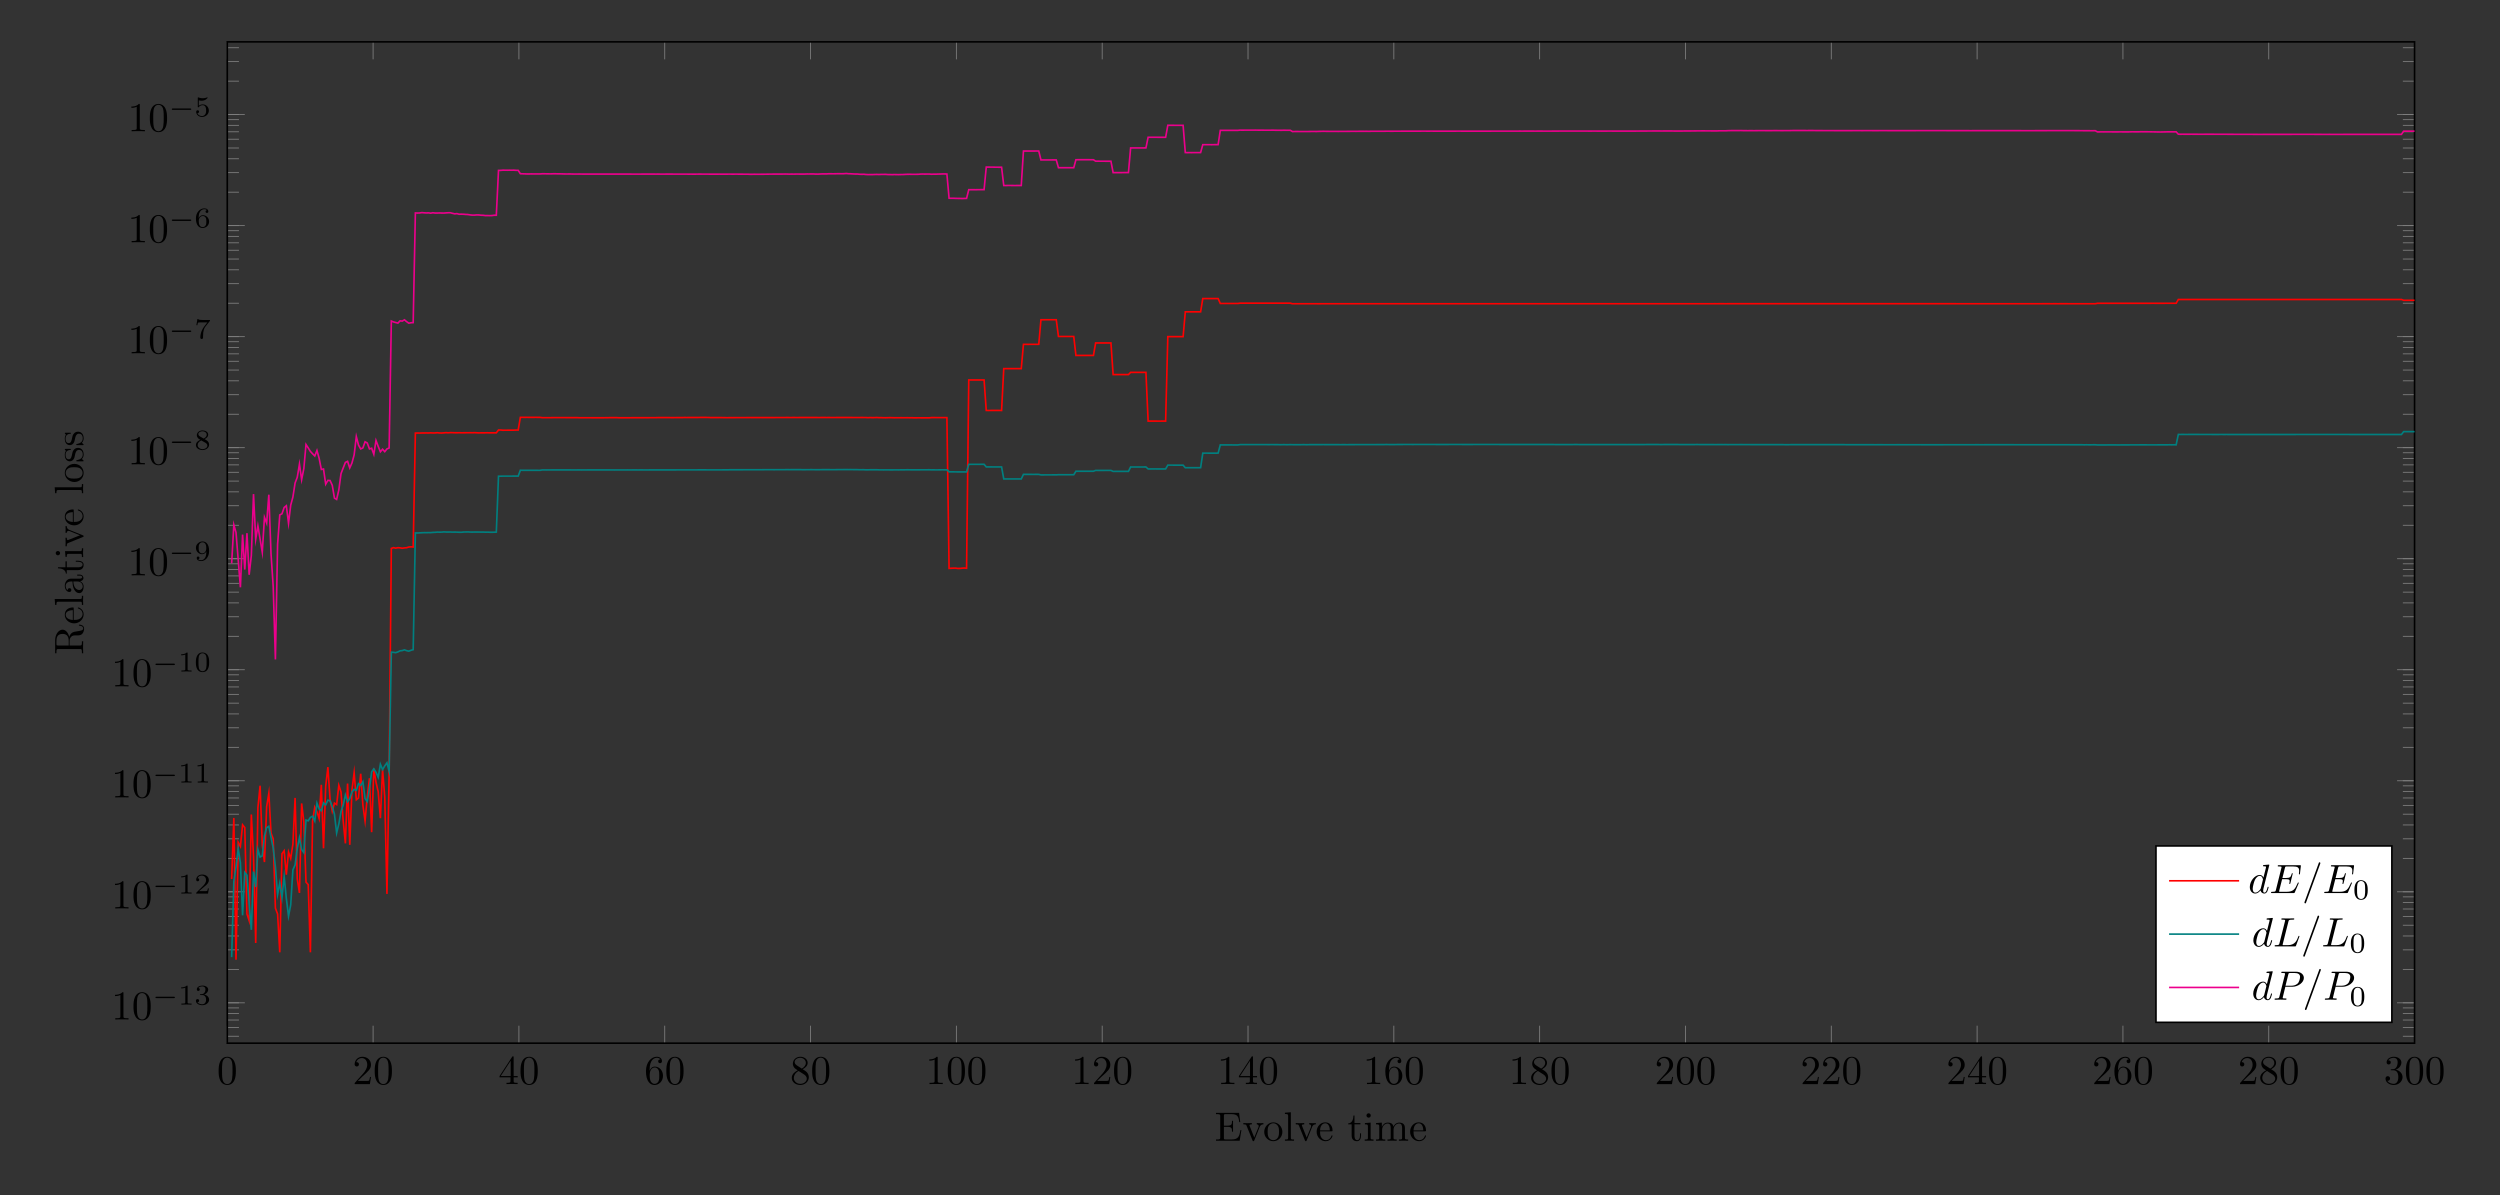 <?xml version="1.0" encoding="UTF-8"?>
<svg xmlns="http://www.w3.org/2000/svg" xmlns:xlink="http://www.w3.org/1999/xlink" width="607.112pt" height="290.31pt" viewBox="0 0 607.112 290.31" version="1.1">
<rect x="0" y="0" width="607.112" height="290.31" fill="#333333" stroke="none"/>
<defs>
<g>
<symbol overflow="visible" id="glyph0-0">
<path style="stroke:none;" d=""/>
</symbol>
<symbol overflow="visible" id="glyph0-1">
<path style="stroke:none;" d="M 4.578 -3.188 C 4.578 -3.984 4.531 -4.781 4.188 -5.516 C 3.734 -6.484 2.906 -6.641 2.5 -6.641 C 1.891 -6.641 1.172 -6.375 0.75 -5.453 C 0.438 -4.766 0.391 -3.984 0.391 -3.188 C 0.391 -2.438 0.422 -1.547 0.844 -0.781 C 1.266 0.016 2 0.219 2.484 0.219 C 3.016 0.219 3.781 0.016 4.219 -0.938 C 4.531 -1.625 4.578 -2.406 4.578 -3.188 Z M 2.484 0 C 2.094 0 1.5 -0.25 1.328 -1.203 C 1.219 -1.797 1.219 -2.719 1.219 -3.312 C 1.219 -3.953 1.219 -4.609 1.297 -5.141 C 1.484 -6.328 2.234 -6.422 2.484 -6.422 C 2.812 -6.422 3.469 -6.234 3.656 -5.25 C 3.766 -4.688 3.766 -3.938 3.766 -3.312 C 3.766 -2.562 3.766 -1.891 3.656 -1.25 C 3.5 -0.297 2.938 0 2.484 0 Z M 2.484 0 "/>
</symbol>
<symbol overflow="visible" id="glyph0-2">
<path style="stroke:none;" d="M 1.266 -0.766 L 2.328 -1.797 C 3.875 -3.172 4.469 -3.703 4.469 -4.703 C 4.469 -5.844 3.578 -6.641 2.359 -6.641 C 1.234 -6.641 0.5 -5.719 0.5 -4.828 C 0.5 -4.281 1 -4.281 1.031 -4.281 C 1.203 -4.281 1.547 -4.391 1.547 -4.812 C 1.547 -5.062 1.359 -5.328 1.016 -5.328 C 0.938 -5.328 0.922 -5.328 0.891 -5.312 C 1.109 -5.969 1.656 -6.328 2.234 -6.328 C 3.141 -6.328 3.562 -5.516 3.562 -4.703 C 3.562 -3.906 3.078 -3.125 2.516 -2.5 L 0.609 -0.375 C 0.5 -0.266 0.5 -0.234 0.5 0 L 4.203 0 L 4.469 -1.734 L 4.234 -1.734 C 4.172 -1.438 4.109 -1 4 -0.844 C 3.938 -0.766 3.281 -0.766 3.062 -0.766 Z M 1.266 -0.766 "/>
</symbol>
<symbol overflow="visible" id="glyph0-3">
<path style="stroke:none;" d="M 2.938 -1.641 L 2.938 -0.781 C 2.938 -0.422 2.906 -0.312 2.172 -0.312 L 1.969 -0.312 L 1.969 0 C 2.375 -0.031 2.891 -0.031 3.312 -0.031 C 3.734 -0.031 4.25 -0.031 4.672 0 L 4.672 -0.312 L 4.453 -0.312 C 3.719 -0.312 3.703 -0.422 3.703 -0.781 L 3.703 -1.641 L 4.688 -1.641 L 4.688 -1.953 L 3.703 -1.953 L 3.703 -6.484 C 3.703 -6.688 3.703 -6.75 3.531 -6.75 C 3.453 -6.75 3.422 -6.75 3.344 -6.625 L 0.281 -1.953 L 0.281 -1.641 Z M 2.984 -1.953 L 0.562 -1.953 L 2.984 -5.672 Z M 2.984 -1.953 "/>
</symbol>
<symbol overflow="visible" id="glyph0-4">
<path style="stroke:none;" d="M 1.312 -3.266 L 1.312 -3.516 C 1.312 -6.031 2.547 -6.391 3.062 -6.391 C 3.297 -6.391 3.719 -6.328 3.938 -5.984 C 3.781 -5.984 3.391 -5.984 3.391 -5.547 C 3.391 -5.234 3.625 -5.078 3.844 -5.078 C 4 -5.078 4.312 -5.172 4.312 -5.562 C 4.312 -6.156 3.875 -6.641 3.047 -6.641 C 1.766 -6.641 0.422 -5.359 0.422 -3.156 C 0.422 -0.484 1.578 0.219 2.5 0.219 C 3.609 0.219 4.562 -0.719 4.562 -2.031 C 4.562 -3.297 3.672 -4.25 2.562 -4.25 C 1.891 -4.25 1.516 -3.75 1.312 -3.266 Z M 2.5 -0.062 C 1.875 -0.062 1.578 -0.656 1.516 -0.812 C 1.328 -1.281 1.328 -2.078 1.328 -2.25 C 1.328 -3.031 1.656 -4.031 2.547 -4.031 C 2.719 -4.031 3.172 -4.031 3.484 -3.406 C 3.656 -3.047 3.656 -2.531 3.656 -2.047 C 3.656 -1.562 3.656 -1.062 3.484 -0.703 C 3.188 -0.109 2.734 -0.062 2.5 -0.062 Z M 2.5 -0.062 "/>
</symbol>
<symbol overflow="visible" id="glyph0-5">
<path style="stroke:none;" d="M 1.625 -4.562 C 1.172 -4.859 1.125 -5.188 1.125 -5.359 C 1.125 -5.969 1.781 -6.391 2.484 -6.391 C 3.203 -6.391 3.844 -5.875 3.844 -5.156 C 3.844 -4.578 3.453 -4.109 2.859 -3.766 Z M 3.078 -3.609 C 3.797 -3.984 4.281 -4.5 4.281 -5.156 C 4.281 -6.078 3.406 -6.641 2.5 -6.641 C 1.5 -6.641 0.688 -5.906 0.688 -4.969 C 0.688 -4.797 0.703 -4.344 1.125 -3.875 C 1.234 -3.766 1.609 -3.516 1.859 -3.344 C 1.281 -3.047 0.422 -2.5 0.422 -1.5 C 0.422 -0.453 1.438 0.219 2.484 0.219 C 3.609 0.219 4.562 -0.609 4.562 -1.672 C 4.562 -2.031 4.453 -2.484 4.062 -2.906 C 3.875 -3.109 3.719 -3.203 3.078 -3.609 Z M 2.078 -3.188 L 3.312 -2.406 C 3.594 -2.219 4.062 -1.922 4.062 -1.312 C 4.062 -0.578 3.312 -0.062 2.5 -0.062 C 1.641 -0.062 0.922 -0.672 0.922 -1.5 C 0.922 -2.078 1.234 -2.719 2.078 -3.188 Z M 2.078 -3.188 "/>
</symbol>
<symbol overflow="visible" id="glyph0-6">
<path style="stroke:none;" d="M 2.938 -6.375 C 2.938 -6.625 2.938 -6.641 2.703 -6.641 C 2.078 -6 1.203 -6 0.891 -6 L 0.891 -5.688 C 1.094 -5.688 1.672 -5.688 2.188 -5.953 L 2.188 -0.781 C 2.188 -0.422 2.156 -0.312 1.266 -0.312 L 0.953 -0.312 L 0.953 0 C 1.297 -0.031 2.156 -0.031 2.562 -0.031 C 2.953 -0.031 3.828 -0.031 4.172 0 L 4.172 -0.312 L 3.859 -0.312 C 2.953 -0.312 2.938 -0.422 2.938 -0.781 Z M 2.938 -6.375 "/>
</symbol>
<symbol overflow="visible" id="glyph0-7">
<path style="stroke:none;" d="M 2.891 -3.516 C 3.703 -3.781 4.281 -4.469 4.281 -5.266 C 4.281 -6.078 3.406 -6.641 2.453 -6.641 C 1.453 -6.641 0.688 -6.047 0.688 -5.281 C 0.688 -4.953 0.906 -4.766 1.203 -4.766 C 1.5 -4.766 1.703 -4.984 1.703 -5.281 C 1.703 -5.766 1.234 -5.766 1.094 -5.766 C 1.391 -6.266 2.047 -6.391 2.406 -6.391 C 2.828 -6.391 3.375 -6.172 3.375 -5.281 C 3.375 -5.156 3.344 -4.578 3.094 -4.141 C 2.797 -3.656 2.453 -3.625 2.203 -3.625 C 2.125 -3.609 1.891 -3.594 1.812 -3.594 C 1.734 -3.578 1.672 -3.562 1.672 -3.469 C 1.672 -3.359 1.734 -3.359 1.906 -3.359 L 2.344 -3.359 C 3.156 -3.359 3.531 -2.688 3.531 -1.703 C 3.531 -0.344 2.844 -0.062 2.406 -0.062 C 1.969 -0.062 1.219 -0.234 0.875 -0.812 C 1.219 -0.766 1.531 -0.984 1.531 -1.359 C 1.531 -1.719 1.266 -1.922 0.984 -1.922 C 0.734 -1.922 0.422 -1.781 0.422 -1.344 C 0.422 -0.438 1.344 0.219 2.438 0.219 C 3.656 0.219 4.562 -0.688 4.562 -1.703 C 4.562 -2.516 3.922 -3.297 2.891 -3.516 Z M 2.891 -3.516 "/>
</symbol>
<symbol overflow="visible" id="glyph0-8">
<path style="stroke:none;" d="M 1.359 -0.781 C 1.359 -0.422 1.328 -0.312 0.562 -0.312 L 0.328 -0.312 L 0.328 0 L 6.078 0 L 6.5 -2.578 L 6.25 -2.578 C 6 -1.031 5.766 -0.312 4.062 -0.312 L 2.734 -0.312 C 2.266 -0.312 2.25 -0.375 2.25 -0.703 L 2.25 -3.375 L 3.141 -3.375 C 4.109 -3.375 4.219 -3.047 4.219 -2.203 L 4.469 -2.203 L 4.469 -4.844 L 4.219 -4.844 C 4.219 -3.984 4.109 -3.672 3.141 -3.672 L 2.25 -3.672 L 2.25 -6.078 C 2.25 -6.406 2.266 -6.469 2.734 -6.469 L 4.016 -6.469 C 5.547 -6.469 5.812 -5.922 5.969 -4.531 L 6.219 -4.531 L 5.938 -6.781 L 0.328 -6.781 L 0.328 -6.469 L 0.562 -6.469 C 1.328 -6.469 1.359 -6.359 1.359 -6 Z M 1.359 -0.781 "/>
</symbol>
<symbol overflow="visible" id="glyph0-9">
<path style="stroke:none;" d="M 4.141 -3.312 C 4.234 -3.547 4.406 -3.984 5.062 -3.984 L 5.062 -4.297 C 4.828 -4.281 4.547 -4.266 4.312 -4.266 C 4.078 -4.266 3.625 -4.281 3.453 -4.297 L 3.453 -3.984 C 3.812 -3.984 3.922 -3.75 3.922 -3.562 C 3.922 -3.469 3.906 -3.422 3.875 -3.312 L 2.844 -0.781 L 1.734 -3.562 C 1.672 -3.688 1.672 -3.703 1.672 -3.734 C 1.672 -3.984 2.062 -3.984 2.25 -3.984 L 2.25 -4.297 C 1.938 -4.281 1.391 -4.266 1.156 -4.266 C 0.891 -4.266 0.484 -4.281 0.188 -4.297 L 0.188 -3.984 C 0.812 -3.984 0.859 -3.922 0.984 -3.625 L 2.422 -0.078 C 2.484 0.062 2.5 0.109 2.625 0.109 C 2.766 0.109 2.797 0.016 2.844 -0.078 Z M 4.141 -3.312 "/>
</symbol>
<symbol overflow="visible" id="glyph0-10">
<path style="stroke:none;" d="M 4.688 -2.141 C 4.688 -3.406 3.703 -4.469 2.5 -4.469 C 1.25 -4.469 0.281 -3.375 0.281 -2.141 C 0.281 -0.844 1.312 0.109 2.484 0.109 C 3.688 0.109 4.688 -0.875 4.688 -2.141 Z M 2.5 -0.141 C 2.062 -0.141 1.625 -0.344 1.359 -0.812 C 1.109 -1.25 1.109 -1.859 1.109 -2.219 C 1.109 -2.609 1.109 -3.141 1.344 -3.578 C 1.609 -4.031 2.078 -4.25 2.484 -4.25 C 2.922 -4.25 3.344 -4.031 3.609 -3.594 C 3.875 -3.172 3.875 -2.594 3.875 -2.219 C 3.875 -1.859 3.875 -1.312 3.656 -0.875 C 3.422 -0.422 2.984 -0.141 2.5 -0.141 Z M 2.5 -0.141 "/>
</symbol>
<symbol overflow="visible" id="glyph0-11">
<path style="stroke:none;" d="M 1.766 -6.922 L 0.328 -6.812 L 0.328 -6.5 C 1.031 -6.5 1.109 -6.438 1.109 -5.938 L 1.109 -0.75 C 1.109 -0.312 1 -0.312 0.328 -0.312 L 0.328 0 C 0.656 -0.016 1.188 -0.031 1.438 -0.031 C 1.688 -0.031 2.172 -0.016 2.547 0 L 2.547 -0.312 C 1.875 -0.312 1.766 -0.312 1.766 -0.75 Z M 1.766 -6.922 "/>
</symbol>
<symbol overflow="visible" id="glyph0-12">
<path style="stroke:none;" d="M 1.109 -2.516 C 1.172 -4 2.016 -4.25 2.359 -4.25 C 3.375 -4.25 3.484 -2.906 3.484 -2.516 Z M 1.109 -2.297 L 3.891 -2.297 C 4.109 -2.297 4.141 -2.297 4.141 -2.516 C 4.141 -3.5 3.594 -4.469 2.359 -4.469 C 1.203 -4.469 0.281 -3.438 0.281 -2.188 C 0.281 -0.859 1.328 0.109 2.469 0.109 C 3.688 0.109 4.141 -1 4.141 -1.188 C 4.141 -1.281 4.062 -1.312 4 -1.312 C 3.922 -1.312 3.891 -1.25 3.875 -1.172 C 3.531 -0.141 2.625 -0.141 2.531 -0.141 C 2.031 -0.141 1.641 -0.438 1.406 -0.812 C 1.109 -1.281 1.109 -1.938 1.109 -2.297 Z M 1.109 -2.297 "/>
</symbol>
<symbol overflow="visible" id="glyph0-13">
<path style="stroke:none;" d="M 1.719 -3.984 L 3.156 -3.984 L 3.156 -4.297 L 1.719 -4.297 L 1.719 -6.125 L 1.469 -6.125 C 1.469 -5.312 1.172 -4.25 0.188 -4.203 L 0.188 -3.984 L 1.031 -3.984 L 1.031 -1.234 C 1.031 -0.016 1.969 0.109 2.328 0.109 C 3.031 0.109 3.312 -0.594 3.312 -1.234 L 3.312 -1.797 L 3.062 -1.797 L 3.062 -1.25 C 3.062 -0.516 2.766 -0.141 2.391 -0.141 C 1.719 -0.141 1.719 -1.047 1.719 -1.219 Z M 1.719 -3.984 "/>
</symbol>
<symbol overflow="visible" id="glyph0-14">
<path style="stroke:none;" d="M 1.766 -4.406 L 0.375 -4.297 L 0.375 -3.984 C 1.016 -3.984 1.109 -3.922 1.109 -3.438 L 1.109 -0.75 C 1.109 -0.312 1 -0.312 0.328 -0.312 L 0.328 0 C 0.641 -0.016 1.188 -0.031 1.422 -0.031 C 1.781 -0.031 2.125 -0.016 2.469 0 L 2.469 -0.312 C 1.797 -0.312 1.766 -0.359 1.766 -0.75 Z M 1.797 -6.141 C 1.797 -6.453 1.562 -6.672 1.281 -6.672 C 0.969 -6.672 0.75 -6.406 0.75 -6.141 C 0.75 -5.875 0.969 -5.609 1.281 -5.609 C 1.562 -5.609 1.797 -5.828 1.797 -6.141 Z M 1.797 -6.141 "/>
</symbol>
<symbol overflow="visible" id="glyph0-15">
<path style="stroke:none;" d="M 1.094 -3.422 L 1.094 -0.75 C 1.094 -0.312 0.984 -0.312 0.312 -0.312 L 0.312 0 C 0.672 -0.016 1.172 -0.031 1.453 -0.031 C 1.703 -0.031 2.219 -0.016 2.562 0 L 2.562 -0.312 C 1.891 -0.312 1.781 -0.312 1.781 -0.75 L 1.781 -2.594 C 1.781 -3.625 2.5 -4.188 3.125 -4.188 C 3.766 -4.188 3.875 -3.656 3.875 -3.078 L 3.875 -0.75 C 3.875 -0.312 3.766 -0.312 3.094 -0.312 L 3.094 0 C 3.438 -0.016 3.953 -0.031 4.219 -0.031 C 4.469 -0.031 5 -0.016 5.328 0 L 5.328 -0.312 C 4.672 -0.312 4.562 -0.312 4.562 -0.75 L 4.562 -2.594 C 4.562 -3.625 5.266 -4.188 5.906 -4.188 C 6.531 -4.188 6.641 -3.656 6.641 -3.078 L 6.641 -0.75 C 6.641 -0.312 6.531 -0.312 5.859 -0.312 L 5.859 0 C 6.203 -0.016 6.719 -0.031 6.984 -0.031 C 7.25 -0.031 7.766 -0.016 8.109 0 L 8.109 -0.312 C 7.594 -0.312 7.344 -0.312 7.328 -0.609 L 7.328 -2.516 C 7.328 -3.375 7.328 -3.672 7.016 -4.031 C 6.875 -4.203 6.547 -4.406 5.969 -4.406 C 5.141 -4.406 4.688 -3.812 4.531 -3.422 C 4.391 -4.297 3.656 -4.406 3.203 -4.406 C 2.469 -4.406 2 -3.984 1.719 -3.359 L 1.719 -4.406 L 0.312 -4.297 L 0.312 -3.984 C 1.016 -3.984 1.094 -3.922 1.094 -3.422 Z M 1.094 -3.422 "/>
</symbol>
<symbol overflow="visible" id="glyph1-0">
<path style="stroke:none;" d=""/>
</symbol>
<symbol overflow="visible" id="glyph1-1">
<path style="stroke:none;" d="M 5.188 -1.578 C 5.297 -1.578 5.469 -1.578 5.469 -1.734 C 5.469 -1.922 5.297 -1.922 5.188 -1.922 L 1.031 -1.922 C 0.922 -1.922 0.75 -1.922 0.75 -1.75 C 0.75 -1.578 0.906 -1.578 1.031 -1.578 Z M 5.188 -1.578 "/>
</symbol>
<symbol overflow="visible" id="glyph2-0">
<path style="stroke:none;" d=""/>
</symbol>
<symbol overflow="visible" id="glyph2-1">
<path style="stroke:none;" d="M 2.328 -4.438 C 2.328 -4.625 2.328 -4.625 2.125 -4.625 C 1.672 -4.188 1.047 -4.188 0.766 -4.188 L 0.766 -3.938 C 0.922 -3.938 1.391 -3.938 1.766 -4.125 L 1.766 -0.578 C 1.766 -0.344 1.766 -0.25 1.078 -0.25 L 0.812 -0.25 L 0.812 0 C 0.938 0 1.797 -0.031 2.047 -0.031 C 2.266 -0.031 3.141 0 3.297 0 L 3.297 -0.25 L 3.031 -0.25 C 2.328 -0.25 2.328 -0.344 2.328 -0.578 Z M 2.328 -4.438 "/>
</symbol>
<symbol overflow="visible" id="glyph2-2">
<path style="stroke:none;" d="M 1.906 -2.328 C 2.453 -2.328 2.844 -1.953 2.844 -1.203 C 2.844 -0.344 2.328 -0.078 1.938 -0.078 C 1.656 -0.078 1.031 -0.156 0.75 -0.578 C 1.078 -0.578 1.156 -0.812 1.156 -0.969 C 1.156 -1.188 0.984 -1.344 0.766 -1.344 C 0.578 -1.344 0.375 -1.219 0.375 -0.938 C 0.375 -0.281 1.094 0.141 1.938 0.141 C 2.906 0.141 3.578 -0.516 3.578 -1.203 C 3.578 -1.75 3.141 -2.297 2.375 -2.453 C 3.094 -2.719 3.359 -3.234 3.359 -3.672 C 3.359 -4.219 2.734 -4.625 1.953 -4.625 C 1.188 -4.625 0.594 -4.25 0.594 -3.688 C 0.594 -3.453 0.75 -3.328 0.953 -3.328 C 1.172 -3.328 1.312 -3.484 1.312 -3.672 C 1.312 -3.875 1.172 -4.031 0.953 -4.047 C 1.203 -4.344 1.672 -4.422 1.938 -4.422 C 2.25 -4.422 2.688 -4.266 2.688 -3.672 C 2.688 -3.375 2.594 -3.047 2.406 -2.844 C 2.188 -2.578 1.984 -2.562 1.641 -2.531 C 1.469 -2.516 1.453 -2.516 1.422 -2.516 C 1.406 -2.516 1.344 -2.5 1.344 -2.422 C 1.344 -2.328 1.406 -2.328 1.531 -2.328 Z M 1.906 -2.328 "/>
</symbol>
<symbol overflow="visible" id="glyph2-3">
<path style="stroke:none;" d="M 3.516 -1.266 L 3.281 -1.266 C 3.266 -1.109 3.188 -0.703 3.094 -0.641 C 3.047 -0.594 2.516 -0.594 2.406 -0.594 L 1.125 -0.594 C 1.859 -1.234 2.109 -1.438 2.516 -1.766 C 3.031 -2.172 3.516 -2.609 3.516 -3.266 C 3.516 -4.109 2.781 -4.625 1.891 -4.625 C 1.031 -4.625 0.438 -4.016 0.438 -3.375 C 0.438 -3.031 0.734 -2.984 0.812 -2.984 C 0.969 -2.984 1.172 -3.109 1.172 -3.359 C 1.172 -3.484 1.125 -3.734 0.766 -3.734 C 0.984 -4.219 1.453 -4.375 1.781 -4.375 C 2.484 -4.375 2.844 -3.828 2.844 -3.266 C 2.844 -2.656 2.406 -2.188 2.188 -1.938 L 0.516 -0.266 C 0.438 -0.203 0.438 -0.188 0.438 0 L 3.312 0 Z M 3.516 -1.266 "/>
</symbol>
<symbol overflow="visible" id="glyph2-4">
<path style="stroke:none;" d="M 3.594 -2.219 C 3.594 -2.984 3.5 -3.547 3.188 -4.031 C 2.969 -4.344 2.531 -4.625 1.984 -4.625 C 0.359 -4.625 0.359 -2.719 0.359 -2.219 C 0.359 -1.719 0.359 0.141 1.984 0.141 C 3.594 0.141 3.594 -1.719 3.594 -2.219 Z M 1.984 -0.062 C 1.656 -0.062 1.234 -0.25 1.094 -0.812 C 1 -1.219 1 -1.797 1 -2.312 C 1 -2.828 1 -3.359 1.094 -3.734 C 1.25 -4.281 1.688 -4.438 1.984 -4.438 C 2.359 -4.438 2.719 -4.203 2.844 -3.797 C 2.953 -3.422 2.969 -2.922 2.969 -2.312 C 2.969 -1.797 2.969 -1.281 2.875 -0.844 C 2.734 -0.203 2.266 -0.062 1.984 -0.062 Z M 1.984 -0.062 "/>
</symbol>
<symbol overflow="visible" id="glyph2-5">
<path style="stroke:none;" d="M 2.906 -2.078 C 2.906 -0.344 2.062 -0.078 1.641 -0.078 C 1.484 -0.078 1.109 -0.094 0.922 -0.312 C 1.219 -0.344 1.234 -0.578 1.234 -0.641 C 1.234 -0.812 1.109 -0.969 0.906 -0.969 C 0.703 -0.969 0.578 -0.828 0.578 -0.625 C 0.578 -0.156 0.969 0.141 1.641 0.141 C 2.641 0.141 3.578 -0.797 3.578 -2.297 C 3.578 -4.016 2.812 -4.625 2 -4.625 C 1.766 -4.625 1.297 -4.594 0.891 -4.203 C 0.656 -3.969 0.375 -3.703 0.375 -3.078 C 0.375 -2.188 1.078 -1.531 1.891 -1.531 C 2.453 -1.531 2.75 -1.906 2.906 -2.219 Z M 1.938 -1.734 C 1.656 -1.734 1.406 -1.812 1.203 -2.141 C 1.047 -2.391 1.047 -2.688 1.047 -3.078 C 1.047 -3.484 1.047 -3.75 1.25 -4.031 C 1.422 -4.281 1.641 -4.422 2 -4.422 C 2.359 -4.422 2.578 -4.203 2.688 -4.016 C 2.875 -3.734 2.891 -3.234 2.891 -3 C 2.891 -2.094 2.375 -1.734 1.938 -1.734 Z M 1.938 -1.734 "/>
</symbol>
<symbol overflow="visible" id="glyph2-6">
<path style="stroke:none;" d="M 2.469 -2.516 C 3.016 -2.781 3.359 -3.109 3.359 -3.594 C 3.359 -4.266 2.656 -4.625 1.984 -4.625 C 1.219 -4.625 0.594 -4.125 0.594 -3.469 C 0.594 -3.141 0.75 -2.906 0.875 -2.766 C 1 -2.609 1.047 -2.578 1.453 -2.344 C 1.062 -2.172 0.375 -1.797 0.375 -1.062 C 0.375 -0.297 1.172 0.141 1.969 0.141 C 2.859 0.141 3.578 -0.422 3.578 -1.172 C 3.578 -1.641 3.312 -2.031 2.906 -2.266 C 2.812 -2.328 2.578 -2.453 2.469 -2.516 Z M 1.344 -3.172 C 1.156 -3.281 0.969 -3.469 0.969 -3.734 C 0.969 -4.172 1.469 -4.422 1.969 -4.422 C 2.516 -4.422 3 -4.078 3 -3.594 C 3 -2.969 2.266 -2.656 2.266 -2.656 C 2.25 -2.656 2.234 -2.656 2.188 -2.688 Z M 1.672 -2.203 L 2.641 -1.656 C 2.812 -1.547 3.156 -1.344 3.156 -0.938 C 3.156 -0.406 2.578 -0.078 1.984 -0.078 C 1.344 -0.078 0.797 -0.5 0.797 -1.062 C 0.797 -1.578 1.172 -1.984 1.672 -2.203 Z M 1.672 -2.203 "/>
</symbol>
<symbol overflow="visible" id="glyph2-7">
<path style="stroke:none;" d="M 3.734 -4.203 C 3.797 -4.297 3.797 -4.312 3.797 -4.484 L 1.969 -4.484 C 1.688 -4.484 1.609 -4.5 1.359 -4.516 C 1 -4.547 0.984 -4.594 0.969 -4.703 L 0.734 -4.703 L 0.484 -3.219 L 0.719 -3.219 C 0.734 -3.328 0.812 -3.781 0.922 -3.859 C 0.969 -3.891 1.547 -3.891 1.641 -3.891 L 3.156 -3.891 C 2.938 -3.609 2.578 -3.172 2.438 -2.969 C 1.531 -1.781 1.438 -0.672 1.438 -0.266 C 1.438 -0.188 1.438 0.141 1.766 0.141 C 2.109 0.141 2.109 -0.172 2.109 -0.266 L 2.109 -0.547 C 2.109 -1.891 2.391 -2.516 2.688 -2.891 Z M 3.734 -4.203 "/>
</symbol>
<symbol overflow="visible" id="glyph2-8">
<path style="stroke:none;" d="M 1.047 -2.281 C 1.047 -2.844 1.094 -3.359 1.359 -3.797 C 1.594 -4.172 1.969 -4.422 2.422 -4.422 C 2.625 -4.422 2.906 -4.375 3.047 -4.188 C 2.875 -4.172 2.719 -4.047 2.719 -3.844 C 2.719 -3.672 2.844 -3.516 3.047 -3.516 C 3.266 -3.516 3.391 -3.656 3.391 -3.859 C 3.391 -4.266 3.094 -4.625 2.406 -4.625 C 1.406 -4.625 0.375 -3.703 0.375 -2.203 C 0.375 -0.406 1.219 0.141 2 0.141 C 2.844 0.141 3.578 -0.516 3.578 -1.422 C 3.578 -2.312 2.875 -2.969 2.062 -2.969 C 1.5 -2.969 1.203 -2.594 1.047 -2.281 Z M 2 -0.078 C 1.641 -0.078 1.375 -0.281 1.219 -0.594 C 1.125 -0.797 1.062 -1.156 1.062 -1.562 C 1.062 -2.25 1.469 -2.766 2.031 -2.766 C 2.344 -2.766 2.562 -2.641 2.734 -2.391 C 2.906 -2.125 2.906 -1.828 2.906 -1.422 C 2.906 -1.031 2.906 -0.734 2.719 -0.453 C 2.562 -0.219 2.328 -0.078 2 -0.078 Z M 2 -0.078 "/>
</symbol>
<symbol overflow="visible" id="glyph2-9">
<path style="stroke:none;" d="M 1.078 -3.891 C 1.438 -3.797 1.641 -3.797 1.75 -3.797 C 2.672 -3.797 3.219 -4.422 3.219 -4.531 C 3.219 -4.609 3.172 -4.625 3.141 -4.625 C 3.125 -4.625 3.109 -4.625 3.078 -4.609 C 2.906 -4.547 2.547 -4.406 2.031 -4.406 C 1.828 -4.406 1.469 -4.422 1.016 -4.594 C 0.938 -4.625 0.922 -4.625 0.922 -4.625 C 0.828 -4.625 0.828 -4.547 0.828 -4.438 L 0.828 -2.391 C 0.828 -2.266 0.828 -2.188 0.938 -2.188 C 1 -2.188 1.016 -2.188 1.078 -2.281 C 1.375 -2.656 1.812 -2.719 2.047 -2.719 C 2.469 -2.719 2.656 -2.391 2.688 -2.328 C 2.812 -2.094 2.859 -1.828 2.859 -1.422 C 2.859 -1.219 2.859 -0.812 2.641 -0.5 C 2.469 -0.25 2.172 -0.078 1.828 -0.078 C 1.375 -0.078 0.906 -0.328 0.734 -0.797 C 1 -0.781 1.141 -0.953 1.141 -1.141 C 1.141 -1.438 0.875 -1.484 0.781 -1.484 C 0.781 -1.484 0.438 -1.484 0.438 -1.109 C 0.438 -0.484 1.016 0.141 1.844 0.141 C 2.734 0.141 3.516 -0.516 3.516 -1.406 C 3.516 -2.188 2.922 -2.906 2.062 -2.906 C 1.75 -2.906 1.391 -2.844 1.078 -2.578 Z M 1.078 -3.891 "/>
</symbol>
<symbol overflow="visible" id="glyph3-0">
<path style="stroke:none;" d=""/>
</symbol>
<symbol overflow="visible" id="glyph3-1">
<path style="stroke:none;" d="M -3.516 -2.234 L -6.094 -2.234 C -6.328 -2.234 -6.453 -2.234 -6.484 -2.453 C -6.5 -2.547 -6.5 -2.844 -6.5 -3.047 C -6.5 -3.938 -6.453 -5.047 -5.016 -5.047 C -4.328 -5.047 -3.516 -4.812 -3.516 -3.344 Z M -3.391 -4.344 C -3.625 -5.297 -4.234 -6.078 -5.016 -6.078 C -5.969 -6.078 -6.812 -4.938 -6.812 -3.484 L -6.812 -0.344 L -6.5 -0.344 L -6.5 -0.594 C -6.5 -1.359 -6.391 -1.375 -6.031 -1.375 L -0.781 -1.375 C -0.422 -1.375 -0.312 -1.359 -0.312 -0.594 L -0.312 -0.344 L 0 -0.344 C -0.031 -0.703 -0.031 -1.422 -0.031 -1.797 C -0.031 -2.188 -0.031 -2.906 0 -3.266 L -0.312 -3.266 L -0.312 -3.016 C -0.312 -2.25 -0.422 -2.234 -0.781 -2.234 L -3.297 -2.234 L -3.297 -3.375 C -3.297 -3.531 -3.297 -3.953 -2.953 -4.312 C -2.609 -4.688 -2.297 -4.688 -1.625 -4.688 C -0.984 -4.688 -0.578 -4.688 -0.203 -5.094 C 0.156 -5.5 0.219 -6.047 0.219 -6.344 C 0.219 -7.125 -0.594 -7.297 -0.875 -7.297 C -0.938 -7.297 -1.047 -7.297 -1.047 -7.172 C -1.047 -7.062 -0.953 -7.062 -0.891 -7.047 C -0.172 -6.984 0 -6.641 0 -6.391 C 0 -5.906 -0.516 -5.828 -1.438 -5.688 L -2.234 -5.547 C -2.875 -5.375 -3.203 -4.891 -3.391 -4.344 Z M -3.391 -4.344 "/>
</symbol>
<symbol overflow="visible" id="glyph3-2">
<path style="stroke:none;" d="M -2.516 -1.109 C -4 -1.172 -4.25 -2.016 -4.25 -2.359 C -4.25 -3.375 -2.906 -3.484 -2.516 -3.484 Z M -2.297 -1.109 L -2.297 -3.891 C -2.297 -4.109 -2.297 -4.141 -2.516 -4.141 C -3.5 -4.141 -4.469 -3.594 -4.469 -2.359 C -4.469 -1.203 -3.438 -0.281 -2.188 -0.281 C -0.859 -0.281 0.109 -1.328 0.109 -2.469 C 0.109 -3.688 -1 -4.141 -1.188 -4.141 C -1.281 -4.141 -1.312 -4.062 -1.312 -4 C -1.312 -3.922 -1.25 -3.891 -1.172 -3.875 C -0.141 -3.531 -0.141 -2.625 -0.141 -2.531 C -0.141 -2.031 -0.438 -1.641 -0.812 -1.406 C -1.281 -1.109 -1.938 -1.109 -2.297 -1.109 Z M -2.297 -1.109 "/>
</symbol>
<symbol overflow="visible" id="glyph3-3">
<path style="stroke:none;" d="M -6.922 -1.766 L -6.812 -0.328 L -6.5 -0.328 C -6.5 -1.031 -6.438 -1.109 -5.938 -1.109 L -0.75 -1.109 C -0.312 -1.109 -0.312 -1 -0.312 -0.328 L 0 -0.328 C -0.016 -0.656 -0.031 -1.188 -0.031 -1.438 C -0.031 -1.688 -0.016 -2.172 0 -2.547 L -0.312 -2.547 C -0.312 -1.875 -0.312 -1.766 -0.75 -1.766 Z M -6.922 -1.766 "/>
</symbol>
<symbol overflow="visible" id="glyph3-4">
<path style="stroke:none;" d="M -0.75 -3.312 C -0.359 -3.359 0.062 -3.625 0.062 -4.094 C 0.062 -4.312 -0.078 -4.922 -0.891 -4.922 L -1.453 -4.922 L -1.453 -4.672 L -0.891 -4.672 C -0.312 -4.672 -0.25 -4.422 -0.25 -4.312 C -0.25 -3.984 -0.703 -3.938 -0.75 -3.938 L -2.734 -3.938 C -3.156 -3.938 -3.547 -3.938 -3.922 -3.578 C -4.312 -3.188 -4.469 -2.688 -4.469 -2.219 C -4.469 -1.391 -4 -0.703 -3.344 -0.703 C -3.047 -0.703 -2.875 -0.906 -2.875 -1.172 C -2.875 -1.453 -3.078 -1.625 -3.328 -1.625 C -3.453 -1.625 -3.781 -1.578 -3.781 -1.109 C -4.141 -1.391 -4.25 -1.875 -4.25 -2.188 C -4.25 -2.688 -3.859 -3.25 -2.969 -3.25 L -2.609 -3.25 C -2.578 -2.734 -2.547 -2.047 -2.25 -1.422 C -1.906 -0.672 -1.391 -0.422 -0.953 -0.422 C -0.141 -0.422 0.109 -1.391 0.109 -2.016 C 0.109 -2.672 -0.297 -3.125 -0.75 -3.312 Z M -2.391 -3.25 L -1.391 -3.25 C -0.453 -3.25 -0.109 -2.531 -0.109 -2.078 C -0.109 -1.594 -0.453 -1.188 -0.953 -1.188 C -1.5 -1.188 -2.328 -1.609 -2.391 -3.25 Z M -2.391 -3.25 "/>
</symbol>
<symbol overflow="visible" id="glyph3-5">
<path style="stroke:none;" d="M -3.984 -1.719 L -3.984 -3.156 L -4.297 -3.156 L -4.297 -1.719 L -6.125 -1.719 L -6.125 -1.469 C -5.312 -1.469 -4.25 -1.172 -4.203 -0.188 L -3.984 -0.188 L -3.984 -1.031 L -1.234 -1.031 C -0.016 -1.031 0.109 -1.969 0.109 -2.328 C 0.109 -3.031 -0.594 -3.312 -1.234 -3.312 L -1.797 -3.312 L -1.797 -3.062 L -1.25 -3.062 C -0.516 -3.062 -0.141 -2.766 -0.141 -2.391 C -0.141 -1.719 -1.047 -1.719 -1.219 -1.719 Z M -3.984 -1.719 "/>
</symbol>
<symbol overflow="visible" id="glyph3-6">
<path style="stroke:none;" d="M -4.406 -1.766 L -4.297 -0.375 L -3.984 -0.375 C -3.984 -1.016 -3.922 -1.109 -3.438 -1.109 L -0.75 -1.109 C -0.312 -1.109 -0.312 -1 -0.312 -0.328 L 0 -0.328 C -0.016 -0.641 -0.031 -1.188 -0.031 -1.422 C -0.031 -1.781 -0.016 -2.125 0 -2.469 L -0.312 -2.469 C -0.312 -1.797 -0.359 -1.766 -0.75 -1.766 Z M -6.141 -1.797 C -6.453 -1.797 -6.672 -1.562 -6.672 -1.281 C -6.672 -0.969 -6.406 -0.75 -6.141 -0.75 C -5.875 -0.75 -5.609 -0.969 -5.609 -1.281 C -5.609 -1.562 -5.828 -1.797 -6.141 -1.797 Z M -6.141 -1.797 "/>
</symbol>
<symbol overflow="visible" id="glyph3-7">
<path style="stroke:none;" d="M -3.312 -4.141 C -3.547 -4.234 -3.984 -4.406 -3.984 -5.062 L -4.297 -5.062 C -4.281 -4.828 -4.266 -4.547 -4.266 -4.312 C -4.266 -4.078 -4.281 -3.625 -4.297 -3.453 L -3.984 -3.453 C -3.984 -3.812 -3.75 -3.922 -3.562 -3.922 C -3.469 -3.922 -3.422 -3.906 -3.312 -3.875 L -0.781 -2.844 L -3.562 -1.734 C -3.688 -1.672 -3.703 -1.672 -3.734 -1.672 C -3.984 -1.672 -3.984 -2.062 -3.984 -2.25 L -4.297 -2.25 C -4.281 -1.938 -4.266 -1.391 -4.266 -1.156 C -4.266 -0.891 -4.281 -0.484 -4.297 -0.188 L -3.984 -0.188 C -3.984 -0.812 -3.922 -0.859 -3.625 -0.984 L -0.078 -2.422 C 0.062 -2.484 0.109 -2.5 0.109 -2.625 C 0.109 -2.766 0.016 -2.797 -0.078 -2.844 Z M -3.312 -4.141 "/>
</symbol>
<symbol overflow="visible" id="glyph3-8">
<path style="stroke:none;" d="M -2.141 -4.688 C -3.406 -4.688 -4.469 -3.703 -4.469 -2.5 C -4.469 -1.25 -3.375 -0.281 -2.141 -0.281 C -0.844 -0.281 0.109 -1.312 0.109 -2.484 C 0.109 -3.688 -0.875 -4.688 -2.141 -4.688 Z M -0.141 -2.5 C -0.141 -2.062 -0.344 -1.625 -0.812 -1.359 C -1.25 -1.109 -1.859 -1.109 -2.219 -1.109 C -2.609 -1.109 -3.141 -1.109 -3.578 -1.344 C -4.031 -1.609 -4.25 -2.078 -4.25 -2.484 C -4.25 -2.922 -4.031 -3.344 -3.594 -3.609 C -3.172 -3.875 -2.594 -3.875 -2.219 -3.875 C -1.859 -3.875 -1.312 -3.875 -0.875 -3.656 C -0.422 -3.422 -0.141 -2.984 -0.141 -2.5 Z M -0.141 -2.5 "/>
</symbol>
<symbol overflow="visible" id="glyph3-9">
<path style="stroke:none;" d="M -1.938 -2.078 C -1.891 -2.297 -1.734 -3.109 -1.016 -3.109 C -0.516 -3.109 -0.109 -2.766 -0.109 -1.984 C -0.109 -1.141 -0.672 -0.781 -1.531 -0.594 C -1.656 -0.562 -1.688 -0.562 -1.688 -0.453 C -1.688 -0.328 -1.625 -0.328 -1.453 -0.328 L -0.125 -0.328 C 0.047 -0.328 0.109 -0.328 0.109 -0.438 C 0.109 -0.484 0.094 -0.5 -0.094 -0.688 C -0.109 -0.703 -0.125 -0.703 -0.312 -0.891 C 0.094 -1.328 0.109 -1.781 0.109 -1.984 C 0.109 -3.125 -0.562 -3.594 -1.281 -3.594 C -1.797 -3.594 -2.109 -3.297 -2.219 -3.172 C -2.547 -2.844 -2.625 -2.453 -2.703 -2.031 C -2.812 -1.469 -2.938 -0.812 -3.516 -0.812 C -3.875 -0.812 -4.281 -1.062 -4.281 -1.922 C -4.281 -3.016 -3.375 -3.078 -3.078 -3.094 C -2.984 -3.094 -2.984 -3.188 -2.984 -3.203 C -2.984 -3.344 -3.031 -3.344 -3.219 -3.344 L -4.234 -3.344 C -4.391 -3.344 -4.469 -3.344 -4.469 -3.234 C -4.469 -3.188 -4.469 -3.156 -4.344 -3.031 C -4.312 -3 -4.219 -2.906 -4.188 -2.859 C -4.469 -2.484 -4.469 -2.078 -4.469 -1.922 C -4.469 -0.703 -3.797 -0.328 -3.234 -0.328 C -2.891 -0.328 -2.609 -0.484 -2.391 -0.75 C -2.141 -1.078 -2.078 -1.359 -1.938 -2.078 Z M -1.938 -2.078 "/>
</symbol>
<symbol overflow="visible" id="glyph4-0">
<path style="stroke:none;" d=""/>
</symbol>
<symbol overflow="visible" id="glyph4-1">
<path style="stroke:none;" d="M 5.141 -6.812 C 5.141 -6.812 5.141 -6.922 5.016 -6.922 C 4.859 -6.922 3.922 -6.828 3.75 -6.812 C 3.672 -6.797 3.609 -6.75 3.609 -6.625 C 3.609 -6.5 3.703 -6.5 3.844 -6.5 C 4.328 -6.5 4.344 -6.438 4.344 -6.328 L 4.312 -6.125 L 3.719 -3.766 C 3.531 -4.141 3.25 -4.406 2.797 -4.406 C 1.641 -4.406 0.406 -2.938 0.406 -1.484 C 0.406 -0.547 0.953 0.109 1.719 0.109 C 1.922 0.109 2.422 0.062 3.016 -0.641 C 3.094 -0.219 3.453 0.109 3.922 0.109 C 4.281 0.109 4.5 -0.125 4.672 -0.438 C 4.828 -0.797 4.969 -1.406 4.969 -1.422 C 4.969 -1.531 4.875 -1.531 4.844 -1.531 C 4.75 -1.531 4.734 -1.484 4.703 -1.344 C 4.531 -0.703 4.359 -0.109 3.953 -0.109 C 3.672 -0.109 3.656 -0.375 3.656 -0.562 C 3.656 -0.812 3.672 -0.875 3.703 -1.047 Z M 3.078 -1.188 C 3.016 -1 3.016 -0.984 2.875 -0.812 C 2.438 -0.266 2.031 -0.109 1.75 -0.109 C 1.25 -0.109 1.109 -0.656 1.109 -1.047 C 1.109 -1.547 1.422 -2.766 1.656 -3.234 C 1.969 -3.812 2.406 -4.188 2.812 -4.188 C 3.453 -4.188 3.594 -3.375 3.594 -3.312 C 3.594 -3.25 3.578 -3.188 3.562 -3.141 Z M 3.078 -1.188 "/>
</symbol>
<symbol overflow="visible" id="glyph4-2">
<path style="stroke:none;" d="M 7.062 -2.328 C 7.078 -2.375 7.109 -2.438 7.109 -2.469 C 7.109 -2.469 7.109 -2.578 6.984 -2.578 C 6.891 -2.578 6.875 -2.516 6.859 -2.453 C 6.203 -0.984 5.844 -0.312 4.141 -0.312 L 2.688 -0.312 C 2.547 -0.312 2.516 -0.312 2.469 -0.312 C 2.359 -0.328 2.328 -0.344 2.328 -0.422 C 2.328 -0.453 2.328 -0.469 2.375 -0.641 L 3.062 -3.375 L 4.047 -3.375 C 4.891 -3.375 4.891 -3.156 4.891 -2.906 C 4.891 -2.844 4.891 -2.719 4.828 -2.422 C 4.812 -2.375 4.797 -2.344 4.797 -2.312 C 4.797 -2.266 4.828 -2.203 4.922 -2.203 C 5 -2.203 5.031 -2.25 5.078 -2.406 L 5.641 -4.734 C 5.641 -4.797 5.594 -4.844 5.516 -4.844 C 5.438 -4.844 5.406 -4.781 5.391 -4.672 C 5.172 -3.906 5 -3.672 4.078 -3.672 L 3.141 -3.672 L 3.734 -6.078 C 3.828 -6.438 3.844 -6.469 4.281 -6.469 L 5.688 -6.469 C 6.891 -6.469 7.203 -6.188 7.203 -5.359 C 7.203 -5.125 7.203 -5.109 7.156 -4.828 C 7.156 -4.781 7.141 -4.703 7.141 -4.656 C 7.141 -4.609 7.172 -4.531 7.266 -4.531 C 7.375 -4.531 7.391 -4.594 7.406 -4.781 L 7.609 -6.516 C 7.641 -6.781 7.594 -6.781 7.344 -6.781 L 2.297 -6.781 C 2.109 -6.781 2 -6.781 2 -6.578 C 2 -6.469 2.094 -6.469 2.281 -6.469 C 2.656 -6.469 2.938 -6.469 2.938 -6.297 C 2.938 -6.25 2.938 -6.234 2.875 -6.047 L 1.562 -0.781 C 1.469 -0.391 1.453 -0.312 0.656 -0.312 C 0.484 -0.312 0.375 -0.312 0.375 -0.125 C 0.375 0 0.469 0 0.656 0 L 5.828 0 C 6.062 0 6.078 -0.016 6.141 -0.172 Z M 7.062 -2.328 "/>
</symbol>
<symbol overflow="visible" id="glyph4-3">
<path style="stroke:none;" d="M 4.375 -7.094 C 4.422 -7.234 4.422 -7.266 4.422 -7.281 C 4.422 -7.391 4.344 -7.484 4.234 -7.484 C 4.156 -7.484 4.094 -7.453 4.062 -7.391 L 0.594 2.109 C 0.547 2.25 0.547 2.281 0.547 2.297 C 0.547 2.406 0.641 2.5 0.75 2.5 C 0.875 2.5 0.906 2.422 0.969 2.25 Z M 4.375 -7.094 "/>
</symbol>
<symbol overflow="visible" id="glyph4-4">
<path style="stroke:none;" d="M 3.734 -6.031 C 3.812 -6.391 3.844 -6.5 4.781 -6.5 C 5.078 -6.5 5.156 -6.5 5.156 -6.688 C 5.156 -6.812 5.047 -6.812 5 -6.812 C 4.672 -6.812 3.859 -6.781 3.531 -6.781 C 3.234 -6.781 2.5 -6.812 2.203 -6.812 C 2.141 -6.812 2.016 -6.812 2.016 -6.609 C 2.016 -6.5 2.109 -6.5 2.297 -6.5 C 2.312 -6.5 2.5 -6.5 2.672 -6.484 C 2.844 -6.453 2.938 -6.453 2.938 -6.312 C 2.938 -6.281 2.938 -6.25 2.906 -6.125 L 1.562 -0.781 C 1.469 -0.391 1.453 -0.312 0.656 -0.312 C 0.484 -0.312 0.391 -0.312 0.391 -0.109 C 0.391 0 0.484 0 0.656 0 L 5.281 0 C 5.516 0 5.516 0 5.578 -0.172 L 6.375 -2.328 C 6.406 -2.438 6.406 -2.453 6.406 -2.469 C 6.406 -2.5 6.375 -2.578 6.297 -2.578 C 6.203 -2.578 6.188 -2.516 6.125 -2.359 C 5.781 -1.453 5.344 -0.312 3.625 -0.312 L 2.688 -0.312 C 2.547 -0.312 2.516 -0.312 2.469 -0.312 C 2.359 -0.328 2.328 -0.344 2.328 -0.422 C 2.328 -0.453 2.328 -0.469 2.375 -0.641 Z M 3.734 -6.031 "/>
</symbol>
<symbol overflow="visible" id="glyph4-5">
<path style="stroke:none;" d="M 3.016 -3.156 L 4.719 -3.156 C 6.125 -3.156 7.516 -4.188 7.516 -5.297 C 7.516 -6.078 6.859 -6.812 5.547 -6.812 L 2.328 -6.812 C 2.141 -6.812 2.031 -6.812 2.031 -6.625 C 2.031 -6.5 2.109 -6.5 2.312 -6.5 C 2.438 -6.5 2.625 -6.484 2.734 -6.484 C 2.906 -6.453 2.953 -6.438 2.953 -6.312 C 2.953 -6.281 2.953 -6.25 2.922 -6.125 L 1.578 -0.781 C 1.484 -0.391 1.469 -0.312 0.672 -0.312 C 0.516 -0.312 0.406 -0.312 0.406 -0.125 C 0.406 0 0.516 0 0.547 0 C 0.828 0 1.531 -0.031 1.812 -0.031 C 2.031 -0.031 2.25 -0.016 2.453 -0.016 C 2.672 -0.016 2.891 0 3.094 0 C 3.172 0 3.297 0 3.297 -0.203 C 3.297 -0.312 3.203 -0.312 3.016 -0.312 C 2.656 -0.312 2.375 -0.312 2.375 -0.484 C 2.375 -0.547 2.391 -0.594 2.406 -0.656 Z M 3.734 -6.125 C 3.828 -6.469 3.844 -6.5 4.281 -6.5 L 5.234 -6.5 C 6.062 -6.5 6.594 -6.234 6.594 -5.547 C 6.594 -5.156 6.391 -4.297 6 -3.938 C 5.5 -3.484 4.906 -3.406 4.469 -3.406 L 3.062 -3.406 Z M 3.734 -6.125 "/>
</symbol>
</g>
<clipPath id="clip1">
  <path d="M 55.191 66 L 586.363 66 L 586.363 239 L 55.191 239 Z M 55.191 66 "/>
</clipPath>
<clipPath id="clip2">
  <path d="M 55.191 99 L 586.363 99 L 586.363 239 L 55.191 239 Z M 55.191 99 "/>
</clipPath>
<clipPath id="clip3">
  <path d="M 55.191 24 L 586.363 24 L 586.363 166 L 55.191 166 Z M 55.191 24 "/>
</clipPath>
</defs>
<g id="surface1">
<path style="fill:none;stroke-width:0.199;stroke-linecap:butt;stroke-linejoin:miter;stroke:rgb(50%,50%,50%);stroke-opacity:1;stroke-miterlimit:10;" d="M -0.001 -360.323 L -0.001 -356.077 M 35.41 -360.323 L 35.41 -356.077 M 70.824 -360.323 L 70.824 -356.077 M 106.234 -360.323 L 106.234 -356.077 M 141.648 -360.323 L 141.648 -356.077 M 177.058 -360.323 L 177.058 -356.077 M 212.468 -360.323 L 212.468 -356.077 M 247.882 -360.323 L 247.882 -356.077 M 283.292 -360.323 L 283.292 -356.077 M 318.703 -360.323 L 318.703 -356.077 M 354.117 -360.323 L 354.117 -356.077 M 389.527 -360.323 L 389.527 -356.077 M 424.937 -360.323 L 424.937 -356.077 M 460.351 -360.323 L 460.351 -356.077 M 495.761 -360.323 L 495.761 -356.077 M 531.171 -360.323 L 531.171 -356.077 M -0.001 -117.155 L -0.001 -121.401 M 35.41 -117.155 L 35.41 -121.401 M 70.824 -117.155 L 70.824 -121.401 M 106.234 -117.155 L 106.234 -121.401 M 141.648 -117.155 L 141.648 -121.401 M 177.058 -117.155 L 177.058 -121.401 M 212.468 -117.155 L 212.468 -121.401 M 247.882 -117.155 L 247.882 -121.401 M 283.292 -117.155 L 283.292 -121.401 M 318.703 -117.155 L 318.703 -121.401 M 354.117 -117.155 L 354.117 -121.401 M 389.527 -117.155 L 389.527 -121.401 M 424.937 -117.155 L 424.937 -121.401 M 460.351 -117.155 L 460.351 -121.401 M 495.761 -117.155 L 495.761 -121.401 M 531.171 -117.155 L 531.171 -121.401 " transform="matrix(1,0,0,-1,55.192,-106.991)"/>
<path style="fill:none;stroke-width:0.199;stroke-linecap:butt;stroke-linejoin:miter;stroke:rgb(50%,50%,50%);stroke-opacity:1;stroke-miterlimit:10;" d="M -0.001 -358.639 L 2.835 -358.639 M -0.001 -356.507 L 2.835 -356.507 M -0.001 -354.698 L 2.835 -354.698 M -0.001 -353.136 L 2.835 -353.136 M -0.001 -351.757 L 2.835 -351.757 M -0.001 -350.522 L 2.835 -350.522 M -0.001 -342.405 L 2.835 -342.405 M -0.001 -337.659 L 2.835 -337.659 M -0.001 -334.288 L 2.835 -334.288 M -0.001 -331.678 L 2.835 -331.678 M -0.001 -329.542 L 2.835 -329.542 M -0.001 -327.737 L 2.835 -327.737 M -0.001 -326.175 L 2.835 -326.175 M -0.001 -324.792 L 2.835 -324.792 M -0.001 -323.561 L 2.835 -323.561 M -0.001 -315.444 L 2.835 -315.444 M -0.001 -310.694 L 2.835 -310.694 M -0.001 -307.327 L 2.835 -307.327 M -0.001 -304.714 L 2.835 -304.714 M -0.001 -302.577 L 2.835 -302.577 M -0.001 -300.772 L 2.835 -300.772 M -0.001 -299.21 L 2.835 -299.21 M -0.001 -297.831 L 2.835 -297.831 M -0.001 -296.596 L 2.835 -296.596 M -0.001 -288.479 L 2.835 -288.479 M -0.001 -283.733 L 2.835 -283.733 M -0.001 -280.362 L 2.835 -280.362 M -0.001 -277.749 L 2.835 -277.749 M -0.001 -275.616 L 2.835 -275.616 M -0.001 -273.811 L 2.835 -273.811 M -0.001 -272.245 L 2.835 -272.245 M -0.001 -270.866 L 2.835 -270.866 M -0.001 -269.632 L 2.835 -269.632 M -0.001 -261.518 L 2.835 -261.518 M -0.001 -256.768 L 2.835 -256.768 M -0.001 -253.401 L 2.835 -253.401 M -0.001 -250.788 L 2.835 -250.788 M -0.001 -248.651 L 2.835 -248.651 M -0.001 -246.846 L 2.835 -246.846 M -0.001 -245.284 L 2.835 -245.284 M -0.001 -243.905 L 2.835 -243.905 M -0.001 -242.671 L 2.835 -242.671 M -0.001 -234.554 L 2.835 -234.554 M -0.001 -229.804 L 2.835 -229.804 M -0.001 -226.436 L 2.835 -226.436 M -0.001 -223.823 L 2.835 -223.823 M -0.001 -221.686 L 2.835 -221.686 M -0.001 -219.882 L 2.835 -219.882 M -0.001 -218.319 L 2.835 -218.319 M -0.001 -216.94 L 2.835 -216.94 M -0.001 -215.706 L 2.835 -215.706 M -0.001 -207.589 L 2.835 -207.589 M -0.001 -202.843 L 2.835 -202.843 M -0.001 -199.471 L 2.835 -199.471 M -0.001 -196.858 L 2.835 -196.858 M -0.001 -194.725 L 2.835 -194.725 M -0.001 -192.921 L 2.835 -192.921 M -0.001 -191.358 L 2.835 -191.358 M -0.001 -189.975 L 2.835 -189.975 M -0.001 -188.745 L 2.835 -188.745 M -0.001 -180.628 L 2.835 -180.628 M -0.001 -175.878 L 2.835 -175.878 M -0.001 -172.511 L 2.835 -172.511 M -0.001 -169.897 L 2.835 -169.897 M -0.001 -167.761 L 2.835 -167.761 M -0.001 -165.956 L 2.835 -165.956 M -0.001 -164.393 L 2.835 -164.393 M -0.001 -163.014 L 2.835 -163.014 M -0.001 -161.78 L 2.835 -161.78 M -0.001 -153.663 L 2.835 -153.663 M -0.001 -148.917 L 2.835 -148.917 M -0.001 -145.546 L 2.835 -145.546 M -0.001 -142.932 L 2.835 -142.932 M -0.001 -140.8 L 2.835 -140.8 M -0.001 -138.995 L 2.835 -138.995 M -0.001 -137.429 L 2.835 -137.429 M -0.001 -136.05 L 2.835 -136.05 M -0.001 -134.815 L 2.835 -134.815 M -0.001 -126.698 L 2.835 -126.698 M -0.001 -121.952 L 2.835 -121.952 M -0.001 -118.585 L 2.835 -118.585 M 531.171 -358.639 L 528.335 -358.639 M 531.171 -356.507 L 528.335 -356.507 M 531.171 -354.698 L 528.335 -354.698 M 531.171 -353.136 L 528.335 -353.136 M 531.171 -351.757 L 528.335 -351.757 M 531.171 -350.522 L 528.335 -350.522 M 531.171 -342.405 L 528.335 -342.405 M 531.171 -337.659 L 528.335 -337.659 M 531.171 -334.288 L 528.335 -334.288 M 531.171 -331.678 L 528.335 -331.678 M 531.171 -329.542 L 528.335 -329.542 M 531.171 -327.737 L 528.335 -327.737 M 531.171 -326.175 L 528.335 -326.175 M 531.171 -324.792 L 528.335 -324.792 M 531.171 -323.561 L 528.335 -323.561 M 531.171 -315.444 L 528.335 -315.444 M 531.171 -310.694 L 528.335 -310.694 M 531.171 -307.327 L 528.335 -307.327 M 531.171 -304.714 L 528.335 -304.714 M 531.171 -302.577 L 528.335 -302.577 M 531.171 -300.772 L 528.335 -300.772 M 531.171 -299.21 L 528.335 -299.21 M 531.171 -297.831 L 528.335 -297.831 M 531.171 -296.596 L 528.335 -296.596 M 531.171 -288.479 L 528.335 -288.479 M 531.171 -283.733 L 528.335 -283.733 M 531.171 -280.362 L 528.335 -280.362 M 531.171 -277.749 L 528.335 -277.749 M 531.171 -275.616 L 528.335 -275.616 M 531.171 -273.811 L 528.335 -273.811 M 531.171 -272.245 L 528.335 -272.245 M 531.171 -270.866 L 528.335 -270.866 M 531.171 -269.632 L 528.335 -269.632 M 531.171 -261.518 L 528.335 -261.518 M 531.171 -256.768 L 528.335 -256.768 M 531.171 -253.401 L 528.335 -253.401 M 531.171 -250.788 L 528.335 -250.788 M 531.171 -248.651 L 528.335 -248.651 M 531.171 -246.846 L 528.335 -246.846 M 531.171 -245.284 L 528.335 -245.284 M 531.171 -243.905 L 528.335 -243.905 M 531.171 -242.671 L 528.335 -242.671 M 531.171 -234.554 L 528.335 -234.554 M 531.171 -229.804 L 528.335 -229.804 M 531.171 -226.436 L 528.335 -226.436 M 531.171 -223.823 L 528.335 -223.823 M 531.171 -221.686 L 528.335 -221.686 M 531.171 -219.882 L 528.335 -219.882 M 531.171 -218.319 L 528.335 -218.319 M 531.171 -216.94 L 528.335 -216.94 M 531.171 -215.706 L 528.335 -215.706 M 531.171 -207.589 L 528.335 -207.589 M 531.171 -202.843 L 528.335 -202.843 M 531.171 -199.471 L 528.335 -199.471 M 531.171 -196.858 L 528.335 -196.858 M 531.171 -194.725 L 528.335 -194.725 M 531.171 -192.921 L 528.335 -192.921 M 531.171 -191.358 L 528.335 -191.358 M 531.171 -189.975 L 528.335 -189.975 M 531.171 -188.745 L 528.335 -188.745 M 531.171 -180.628 L 528.335 -180.628 M 531.171 -175.878 L 528.335 -175.878 M 531.171 -172.511 L 528.335 -172.511 M 531.171 -169.897 L 528.335 -169.897 M 531.171 -167.761 L 528.335 -167.761 M 531.171 -165.956 L 528.335 -165.956 M 531.171 -164.393 L 528.335 -164.393 M 531.171 -163.014 L 528.335 -163.014 M 531.171 -161.78 L 528.335 -161.78 M 531.171 -153.663 L 528.335 -153.663 M 531.171 -148.917 L 528.335 -148.917 M 531.171 -145.546 L 528.335 -145.546 M 531.171 -142.932 L 528.335 -142.932 M 531.171 -140.8 L 528.335 -140.8 M 531.171 -138.995 L 528.335 -138.995 M 531.171 -137.429 L 528.335 -137.429 M 531.171 -136.05 L 528.335 -136.05 M 531.171 -134.815 L 528.335 -134.815 M 531.171 -126.698 L 528.335 -126.698 M 531.171 -121.952 L 528.335 -121.952 M 531.171 -118.585 L 528.335 -118.585 " transform="matrix(1,0,0,-1,55.192,-106.991)"/>
<path style="fill:none;stroke-width:0.199;stroke-linecap:butt;stroke-linejoin:miter;stroke:rgb(50%,50%,50%);stroke-opacity:1;stroke-miterlimit:10;" d="M -0.001 -350.522 L 4.253 -350.522 M -0.001 -323.561 L 4.253 -323.561 M -0.001 -296.596 L 4.253 -296.596 M -0.001 -269.632 L 4.253 -269.632 M -0.001 -242.671 L 4.253 -242.671 M -0.001 -215.706 L 4.253 -215.706 M -0.001 -188.745 L 4.253 -188.745 M -0.001 -161.78 L 4.253 -161.78 M -0.001 -134.815 L 4.253 -134.815 M 531.171 -350.522 L 526.921 -350.522 M 531.171 -323.561 L 526.921 -323.561 M 531.171 -296.596 L 526.921 -296.596 M 531.171 -269.632 L 526.921 -269.632 M 531.171 -242.671 L 526.921 -242.671 M 531.171 -215.706 L 526.921 -215.706 M 531.171 -188.745 L 526.921 -188.745 M 531.171 -161.78 L 526.921 -161.78 M 531.171 -134.815 L 526.921 -134.815 " transform="matrix(1,0,0,-1,55.192,-106.991)"/>
<path style="fill:none;stroke-width:0.399;stroke-linecap:butt;stroke-linejoin:miter;stroke:rgb(0%,0%,0%);stroke-opacity:1;stroke-miterlimit:10;" d="M -0.001 -360.323 L -0.001 -117.155 L 531.171 -117.155 L 531.171 -360.323 Z M -0.001 -360.323 " transform="matrix(1,0,0,-1,55.192,-106.991)"/>
<g style="fill:rgb(0%,0%,0%);fill-opacity:1;">
  <use xlink:href="#glyph0-1" x="52.701" y="263.268"/>
</g>
<g style="fill:rgb(0%,0%,0%);fill-opacity:1;">
  <use xlink:href="#glyph0-2" x="85.621" y="263.268"/>
  <use xlink:href="#glyph0-1" x="90.602" y="263.268"/>
</g>
<g style="fill:rgb(0%,0%,0%);fill-opacity:1;">
  <use xlink:href="#glyph0-3" x="121.032" y="263.268"/>
  <use xlink:href="#glyph0-1" x="126.013" y="263.268"/>
</g>
<g style="fill:rgb(0%,0%,0%);fill-opacity:1;">
  <use xlink:href="#glyph0-4" x="156.443" y="263.268"/>
  <use xlink:href="#glyph0-1" x="161.424" y="263.268"/>
</g>
<g style="fill:rgb(0%,0%,0%);fill-opacity:1;">
  <use xlink:href="#glyph0-5" x="191.854" y="263.268"/>
  <use xlink:href="#glyph0-1" x="196.835" y="263.268"/>
</g>
<g style="fill:rgb(0%,0%,0%);fill-opacity:1;">
  <use xlink:href="#glyph0-6" x="224.775" y="263.268"/>
  <use xlink:href="#glyph0-1" x="229.756" y="263.268"/>
  <use xlink:href="#glyph0-1" x="234.738" y="263.268"/>
</g>
<g style="fill:rgb(0%,0%,0%);fill-opacity:1;">
  <use xlink:href="#glyph0-6" x="260.186" y="263.268"/>
  <use xlink:href="#glyph0-2" x="265.167" y="263.268"/>
  <use xlink:href="#glyph0-1" x="270.149" y="263.268"/>
</g>
<g style="fill:rgb(0%,0%,0%);fill-opacity:1;">
  <use xlink:href="#glyph0-6" x="295.597" y="263.268"/>
  <use xlink:href="#glyph0-3" x="300.578" y="263.268"/>
  <use xlink:href="#glyph0-1" x="305.56" y="263.268"/>
</g>
<g style="fill:rgb(0%,0%,0%);fill-opacity:1;">
  <use xlink:href="#glyph0-6" x="331.008" y="263.268"/>
  <use xlink:href="#glyph0-4" x="335.989" y="263.268"/>
  <use xlink:href="#glyph0-1" x="340.971" y="263.268"/>
</g>
<g style="fill:rgb(0%,0%,0%);fill-opacity:1;">
  <use xlink:href="#glyph0-6" x="366.419" y="263.268"/>
  <use xlink:href="#glyph0-5" x="371.4" y="263.268"/>
  <use xlink:href="#glyph0-1" x="376.382" y="263.268"/>
</g>
<g style="fill:rgb(0%,0%,0%);fill-opacity:1;">
  <use xlink:href="#glyph0-2" x="401.83" y="263.268"/>
  <use xlink:href="#glyph0-1" x="406.811" y="263.268"/>
  <use xlink:href="#glyph0-1" x="411.793" y="263.268"/>
</g>
<g style="fill:rgb(0%,0%,0%);fill-opacity:1;">
  <use xlink:href="#glyph0-2" x="437.241" y="263.268"/>
  <use xlink:href="#glyph0-2" x="442.222" y="263.268"/>
  <use xlink:href="#glyph0-1" x="447.204" y="263.268"/>
</g>
<g style="fill:rgb(0%,0%,0%);fill-opacity:1;">
  <use xlink:href="#glyph0-2" x="472.652" y="263.268"/>
  <use xlink:href="#glyph0-3" x="477.633" y="263.268"/>
  <use xlink:href="#glyph0-1" x="482.615" y="263.268"/>
</g>
<g style="fill:rgb(0%,0%,0%);fill-opacity:1;">
  <use xlink:href="#glyph0-2" x="508.063" y="263.268"/>
  <use xlink:href="#glyph0-4" x="513.044" y="263.268"/>
  <use xlink:href="#glyph0-1" x="518.026" y="263.268"/>
</g>
<g style="fill:rgb(0%,0%,0%);fill-opacity:1;">
  <use xlink:href="#glyph0-2" x="543.474" y="263.268"/>
  <use xlink:href="#glyph0-5" x="548.455" y="263.268"/>
  <use xlink:href="#glyph0-1" x="553.437" y="263.268"/>
</g>
<g style="fill:rgb(0%,0%,0%);fill-opacity:1;">
  <use xlink:href="#glyph0-7" x="578.885" y="263.268"/>
  <use xlink:href="#glyph0-1" x="583.866" y="263.268"/>
  <use xlink:href="#glyph0-1" x="588.848" y="263.268"/>
</g>
<g style="fill:rgb(0%,0%,0%);fill-opacity:1;">
  <use xlink:href="#glyph0-6" x="27.042" y="247.582"/>
  <use xlink:href="#glyph0-1" x="32.023" y="247.582"/>
</g>
<g style="fill:rgb(0%,0%,0%);fill-opacity:1;">
  <use xlink:href="#glyph1-1" x="37.005" y="243.967"/>
</g>
<g style="fill:rgb(0%,0%,0%);fill-opacity:1;">
  <use xlink:href="#glyph2-1" x="43.231" y="243.967"/>
  <use xlink:href="#glyph2-2" x="47.203" y="243.967"/>
</g>
<g style="fill:rgb(0%,0%,0%);fill-opacity:1;">
  <use xlink:href="#glyph0-6" x="27.042" y="220.619"/>
  <use xlink:href="#glyph0-1" x="32.023" y="220.619"/>
</g>
<g style="fill:rgb(0%,0%,0%);fill-opacity:1;">
  <use xlink:href="#glyph1-1" x="37.005" y="217.004"/>
</g>
<g style="fill:rgb(0%,0%,0%);fill-opacity:1;">
  <use xlink:href="#glyph2-1" x="43.231" y="217.004"/>
  <use xlink:href="#glyph2-3" x="47.203" y="217.004"/>
</g>
<g style="fill:rgb(0%,0%,0%);fill-opacity:1;">
  <use xlink:href="#glyph0-6" x="27.042" y="193.656"/>
  <use xlink:href="#glyph0-1" x="32.023" y="193.656"/>
</g>
<g style="fill:rgb(0%,0%,0%);fill-opacity:1;">
  <use xlink:href="#glyph1-1" x="37.005" y="190.041"/>
</g>
<g style="fill:rgb(0%,0%,0%);fill-opacity:1;">
  <use xlink:href="#glyph2-1" x="43.231" y="190.041"/>
  <use xlink:href="#glyph2-1" x="47.203" y="190.041"/>
</g>
<g style="fill:rgb(0%,0%,0%);fill-opacity:1;">
  <use xlink:href="#glyph0-6" x="27.042" y="166.693"/>
  <use xlink:href="#glyph0-1" x="32.023" y="166.693"/>
</g>
<g style="fill:rgb(0%,0%,0%);fill-opacity:1;">
  <use xlink:href="#glyph1-1" x="37.005" y="163.078"/>
</g>
<g style="fill:rgb(0%,0%,0%);fill-opacity:1;">
  <use xlink:href="#glyph2-1" x="43.231" y="163.078"/>
  <use xlink:href="#glyph2-4" x="47.203" y="163.078"/>
</g>
<g style="fill:rgb(0%,0%,0%);fill-opacity:1;">
  <use xlink:href="#glyph0-6" x="31.013" y="139.73"/>
  <use xlink:href="#glyph0-1" x="35.994" y="139.73"/>
</g>
<g style="fill:rgb(0%,0%,0%);fill-opacity:1;">
  <use xlink:href="#glyph1-1" x="40.976" y="136.115"/>
</g>
<g style="fill:rgb(0%,0%,0%);fill-opacity:1;">
  <use xlink:href="#glyph2-5" x="47.203" y="136.115"/>
</g>
<g style="fill:rgb(0%,0%,0%);fill-opacity:1;">
  <use xlink:href="#glyph0-6" x="31.013" y="112.767"/>
  <use xlink:href="#glyph0-1" x="35.994" y="112.767"/>
</g>
<g style="fill:rgb(0%,0%,0%);fill-opacity:1;">
  <use xlink:href="#glyph1-1" x="40.976" y="109.152"/>
</g>
<g style="fill:rgb(0%,0%,0%);fill-opacity:1;">
  <use xlink:href="#glyph2-6" x="47.203" y="109.152"/>
</g>
<g style="fill:rgb(0%,0%,0%);fill-opacity:1;">
  <use xlink:href="#glyph0-6" x="31.013" y="85.804"/>
  <use xlink:href="#glyph0-1" x="35.994" y="85.804"/>
</g>
<g style="fill:rgb(0%,0%,0%);fill-opacity:1;">
  <use xlink:href="#glyph1-1" x="40.976" y="82.189"/>
</g>
<g style="fill:rgb(0%,0%,0%);fill-opacity:1;">
  <use xlink:href="#glyph2-7" x="47.203" y="82.189"/>
</g>
<g style="fill:rgb(0%,0%,0%);fill-opacity:1;">
  <use xlink:href="#glyph0-6" x="31.013" y="58.841"/>
  <use xlink:href="#glyph0-1" x="35.994" y="58.841"/>
</g>
<g style="fill:rgb(0%,0%,0%);fill-opacity:1;">
  <use xlink:href="#glyph1-1" x="40.976" y="55.226"/>
</g>
<g style="fill:rgb(0%,0%,0%);fill-opacity:1;">
  <use xlink:href="#glyph2-8" x="47.202" y="55.226"/>
</g>
<g style="fill:rgb(0%,0%,0%);fill-opacity:1;">
  <use xlink:href="#glyph0-6" x="31.013" y="31.878"/>
  <use xlink:href="#glyph0-1" x="35.994" y="31.878"/>
</g>
<g style="fill:rgb(0%,0%,0%);fill-opacity:1;">
  <use xlink:href="#glyph1-1" x="40.976" y="28.263"/>
</g>
<g style="fill:rgb(0%,0%,0%);fill-opacity:1;">
  <use xlink:href="#glyph2-9" x="47.202" y="28.263"/>
</g>
<g clip-path="url(#clip1)" clip-rule="nonzero">
<path style="fill:none;stroke-width:0.399;stroke-linecap:butt;stroke-linejoin:miter;stroke:rgb(100%,0%,0%);stroke-opacity:1;stroke-miterlimit:10;" d="M 1.062 -320.46 L 1.593 -305.632 L 2.124 -340.057 L 2.656 -311.546 L 3.187 -312.526 L 3.718 -307.292 L 4.249 -307.964 L 4.781 -328.944 L 5.312 -330.561 L 5.843 -304.784 L 6.374 -315.003 L 6.906 -335.983 L 7.437 -303.132 L 7.968 -297.8 L 8.499 -312.155 L 9.031 -316.339 L 9.562 -302.886 L 10.093 -299.628 L 10.624 -309.296 L 11.156 -310.718 L 11.687 -327.522 L 12.218 -328.944 L 12.749 -338.257 L 13.281 -314.327 L 13.812 -313.596 L 14.343 -319.405 L 14.874 -313.905 L 15.406 -315.468 L 15.937 -311.983 L 16.468 -300.764 L 16.999 -320.46 L 17.527 -323.827 L 18.058 -302.096 L 18.589 -306.596 L 19.12 -321.214 L 19.652 -321.811 L 20.183 -338.257 L 20.714 -306.378 L 21.245 -303.007 L 21.777 -304.132 L 22.308 -305.788 L 22.839 -297.565 L 23.37 -312.999 L 23.902 -297.932 L 24.433 -293.292 L 24.964 -301.108 L 25.495 -303.995 L 26.027 -302.022 L 26.558 -302.366 L 27.089 -297.694 L 27.62 -299.323 L 28.152 -306.319 L 28.683 -311.803 L 29.214 -297.284 L 29.745 -312.155 L 30.277 -298.85 L 30.808 -294.647 L 31.339 -301.214 L 31.87 -300.764 L 32.402 -294.889 L 32.933 -302.522 L 33.464 -306.378 L 33.995 -300.526 L 34.527 -295.991 L 35.058 -309.085 L 35.589 -293.659 L 36.12 -296.96 L 36.652 -299.264 L 37.183 -305.682 L 37.714 -293.901 L 38.245 -300.628 L 38.777 -324.069 L 39.308 -294.889 L 39.839 -240.171 L 40.37 -239.983 L 40.902 -240.112 L 41.433 -239.991 L 41.964 -240.03 L 42.495 -240.132 L 43.027 -240.046 L 43.558 -240.003 L 44.085 -239.835 L 44.617 -239.788 L 45.148 -239.827 L 45.679 -212.159 L 46.21 -212.151 L 46.742 -212.159 L 47.273 -212.139 L 47.804 -212.139 L 48.335 -212.124 L 48.867 -212.139 L 49.398 -212.104 L 49.929 -212.132 L 50.46 -212.124 L 50.992 -212.073 L 51.523 -212.132 L 52.054 -212.151 L 52.585 -212.104 L 53.117 -212.061 L 53.648 -212.096 L 54.179 -212.054 L 54.71 -212.061 L 55.242 -212.081 L 55.773 -212.089 L 56.304 -212.073 L 56.835 -212.096 L 57.898 -212.081 L 58.429 -212.081 L 58.96 -212.073 L 59.492 -212.081 L 60.023 -212.061 L 61.085 -212.116 L 61.617 -212.104 L 62.148 -212.104 L 63.21 -212.089 L 63.742 -212.104 L 64.273 -212.104 L 64.804 -212.096 L 65.335 -212.104 L 65.867 -211.421 L 66.398 -211.413 L 66.929 -211.471 L 67.46 -211.46 L 67.992 -211.46 L 68.523 -211.452 L 69.054 -211.46 L 69.585 -211.452 L 70.117 -211.429 L 70.644 -211.429 L 71.175 -208.346 L 71.706 -208.339 L 72.238 -208.346 L 72.769 -208.339 L 73.3 -208.346 L 74.363 -208.346 L 74.894 -208.339 L 75.425 -208.346 L 75.956 -208.346 L 76.488 -208.417 L 78.613 -208.417 L 79.144 -208.401 L 81.8 -208.401 L 82.331 -208.409 L 83.394 -208.409 L 83.925 -208.417 L 84.456 -208.409 L 84.988 -208.409 L 85.519 -208.436 L 88.175 -208.436 L 88.706 -208.44 L 90.3 -208.44 L 90.831 -208.448 L 91.363 -208.44 L 91.894 -208.429 L 92.425 -208.429 L 92.956 -208.409 L 94.55 -208.409 L 95.081 -208.44 L 97.734 -208.44 L 98.265 -208.429 L 100.921 -208.429 L 101.453 -208.421 L 101.984 -208.429 L 102.515 -208.421 L 103.046 -208.421 L 103.578 -208.417 L 104.109 -208.417 L 104.64 -208.397 L 107.296 -208.397 L 107.828 -208.409 L 108.359 -208.409 L 108.89 -208.401 L 109.421 -208.397 L 110.484 -208.397 L 111.015 -208.378 L 111.546 -208.386 L 112.078 -208.378 L 114.203 -208.378 L 114.734 -208.366 L 116.328 -208.366 L 116.859 -208.374 L 117.39 -208.397 L 118.984 -208.397 L 119.515 -208.389 L 120.046 -208.397 L 120.578 -208.409 L 121.109 -208.417 L 121.64 -208.417 L 122.171 -208.409 L 122.703 -208.417 L 123.765 -208.401 L 125.886 -208.401 L 126.417 -208.397 L 126.949 -208.389 L 127.48 -208.397 L 129.074 -208.397 L 129.605 -208.389 L 130.136 -208.397 L 132.261 -208.397 L 132.792 -208.401 L 133.324 -208.386 L 135.449 -208.386 L 135.98 -208.378 L 136.511 -208.386 L 137.042 -208.386 L 137.574 -208.378 L 138.105 -208.386 L 138.636 -208.386 L 139.167 -208.378 L 140.23 -208.378 L 140.761 -208.374 L 141.824 -208.374 L 142.355 -208.378 L 142.886 -208.374 L 143.417 -208.386 L 143.949 -208.386 L 144.48 -208.374 L 145.011 -208.378 L 145.542 -208.386 L 146.074 -208.378 L 146.605 -208.386 L 147.667 -208.386 L 148.199 -208.378 L 148.73 -208.374 L 150.324 -208.374 L 150.851 -208.378 L 151.382 -208.378 L 151.913 -208.386 L 153.507 -208.386 L 154.038 -208.378 L 154.57 -208.386 L 155.101 -208.389 L 155.632 -208.421 L 156.163 -208.386 L 156.695 -208.417 L 157.226 -208.401 L 157.757 -208.378 L 158.288 -208.417 L 158.82 -208.409 L 159.351 -208.436 L 159.882 -208.44 L 160.413 -208.421 L 160.945 -208.409 L 161.476 -208.421 L 162.007 -208.44 L 162.538 -208.436 L 163.07 -208.436 L 163.601 -208.429 L 164.132 -208.436 L 164.663 -208.436 L 165.195 -208.429 L 165.726 -208.44 L 166.257 -208.436 L 166.788 -208.46 L 167.32 -208.46 L 167.851 -208.448 L 168.382 -208.456 L 170.507 -208.456 L 171.038 -208.397 L 171.57 -208.397 L 172.101 -208.401 L 174.757 -208.401 L 175.288 -245.026 L 175.82 -244.987 L 176.351 -244.964 L 176.882 -244.956 L 177.413 -245.038 L 177.941 -245.034 L 178.472 -244.968 L 179.003 -244.936 L 179.535 -244.991 L 180.066 -199.264 L 180.597 -199.261 L 181.128 -199.264 L 181.66 -199.261 L 183.785 -199.261 L 184.316 -206.667 L 184.847 -206.675 L 185.378 -206.667 L 187.503 -206.667 L 188.035 -206.675 L 188.566 -196.511 L 192.816 -196.511 L 193.347 -190.612 L 193.878 -190.612 L 194.41 -190.616 L 194.941 -190.612 L 197.066 -190.612 L 197.597 -184.647 L 198.128 -184.647 L 198.66 -184.636 L 201.316 -184.636 L 201.847 -188.698 L 205.562 -188.698 L 206.093 -193.311 L 210.343 -193.311 L 210.874 -190.276 L 211.406 -190.276 L 211.937 -190.28 L 212.468 -190.276 L 214.062 -190.276 L 214.593 -190.28 L 215.124 -197.952 L 215.656 -197.956 L 216.718 -197.956 L 217.249 -197.952 L 217.781 -197.956 L 218.843 -197.956 L 219.374 -197.421 L 223.093 -197.421 L 223.624 -209.257 L 225.749 -209.257 L 226.281 -209.261 L 226.812 -209.257 L 227.874 -209.257 L 228.406 -188.745 L 232.12 -188.745 L 232.652 -182.718 L 236.37 -182.718 L 236.902 -179.495 L 240.62 -179.495 L 241.152 -180.686 L 245.402 -180.686 L 245.933 -180.616 L 258.148 -180.616 L 258.679 -180.753 L 264.523 -180.753 L 265.054 -180.761 L 265.585 -180.753 L 360.667 -180.753 L 361.199 -180.745 L 361.73 -180.753 L 362.261 -180.745 L 363.324 -180.745 L 363.855 -180.753 L 364.386 -180.745 L 419.624 -180.745 L 420.156 -180.753 L 440.343 -180.753 L 440.874 -180.745 L 442.468 -180.745 L 442.999 -180.753 L 443.531 -180.745 L 444.062 -180.745 L 444.593 -180.753 L 445.12 -180.745 L 446.714 -180.745 L 447.245 -180.753 L 453.62 -180.753 L 454.152 -180.647 L 459.995 -180.647 L 460.527 -180.651 L 461.058 -180.647 L 462.652 -180.647 L 463.183 -180.651 L 463.714 -180.647 L 464.245 -180.647 L 464.777 -180.651 L 465.308 -180.647 L 466.902 -180.647 L 467.433 -180.639 L 467.964 -180.639 L 468.495 -180.647 L 470.089 -180.647 L 470.62 -180.639 L 473.273 -180.639 L 473.804 -179.721 L 527.984 -179.721 L 528.515 -179.917 L 531.171 -179.917 " transform="matrix(1,0,0,-1,55.192,-106.991)"/>
</g>
<g clip-path="url(#clip2)" clip-rule="nonzero">
<path style="fill:none;stroke-width:0.399;stroke-linecap:butt;stroke-linejoin:miter;stroke:rgb(0%,50%,50%);stroke-opacity:1;stroke-miterlimit:10;" d="M 1.062 -339.428 L 1.593 -321.089 L 2.124 -317.542 L 2.656 -313.112 L 3.187 -316.499 L 3.718 -329.264 L 4.249 -318.866 L 4.781 -319.53 L 5.312 -326.475 L 5.843 -332.788 L 6.374 -318.659 L 6.906 -322.401 L 7.437 -313.288 L 7.968 -315.12 L 8.499 -314.839 L 9.031 -309.948 L 9.562 -307.975 L 10.093 -307.655 L 10.624 -310.343 L 11.156 -312.921 L 11.687 -317.491 L 12.218 -324.202 L 12.749 -321.444 L 13.281 -324.995 L 13.812 -319.839 L 14.343 -325.159 L 14.874 -329.479 L 15.406 -326.725 L 15.937 -318.225 L 16.468 -317.053 L 16.999 -312.999 L 17.527 -310.417 L 18.058 -313.296 L 18.589 -314.05 L 19.12 -306.139 L 19.652 -306.323 L 20.183 -305.487 L 20.714 -305.221 L 21.245 -306.374 L 21.777 -302.03 L 22.308 -303.432 L 22.839 -303.85 L 23.37 -301.948 L 23.902 -302.444 L 24.433 -301.311 L 24.964 -301.468 L 25.495 -302.917 L 26.027 -304.721 L 26.558 -309.28 L 27.089 -307.081 L 27.62 -304.065 L 28.152 -302.499 L 28.683 -300.042 L 29.214 -301.678 L 29.745 -300.944 L 30.277 -299.327 L 30.808 -298.675 L 31.339 -298.948 L 31.87 -297.288 L 32.402 -297.733 L 32.933 -296.827 L 33.464 -300.913 L 33.995 -301.628 L 34.527 -298.46 L 35.058 -294.432 L 35.589 -293.698 L 36.12 -294.55 L 36.652 -295.761 L 37.183 -292.581 L 37.714 -293.882 L 38.245 -292.979 L 38.777 -292.237 L 39.308 -294.307 L 39.839 -265.37 L 40.37 -265.413 L 40.902 -265.487 L 41.433 -265.307 L 41.964 -265.042 L 42.495 -264.979 L 43.027 -264.8 L 43.558 -265.003 L 44.085 -265.124 L 44.617 -264.909 L 45.148 -264.761 L 45.679 -236.401 L 46.21 -236.425 L 46.742 -236.389 L 47.273 -236.366 L 47.804 -236.339 L 48.335 -236.346 L 48.867 -236.327 L 49.398 -236.339 L 49.929 -236.28 L 50.46 -236.261 L 50.992 -236.21 L 51.523 -236.225 L 52.054 -236.218 L 52.585 -236.159 L 53.117 -236.19 L 53.648 -236.19 L 54.179 -236.186 L 54.71 -236.218 L 55.242 -236.206 L 55.773 -236.218 L 56.304 -236.241 L 56.835 -236.253 L 57.367 -236.19 L 57.898 -236.179 L 58.429 -236.163 L 58.96 -236.198 L 59.492 -236.21 L 60.023 -236.19 L 60.554 -236.19 L 61.617 -236.206 L 62.148 -236.206 L 62.679 -236.225 L 63.21 -236.218 L 63.742 -236.241 L 64.273 -236.241 L 64.804 -236.233 L 65.335 -236.218 L 65.867 -222.632 L 66.398 -222.632 L 66.929 -222.616 L 69.054 -222.616 L 69.585 -222.608 L 70.117 -222.608 L 70.644 -222.612 L 71.175 -221.19 L 71.706 -221.198 L 73.831 -221.198 L 74.363 -221.202 L 74.894 -221.202 L 75.425 -221.206 L 75.956 -221.206 L 76.488 -221.112 L 77.019 -221.112 L 77.55 -221.116 L 78.081 -221.112 L 78.613 -221.112 L 79.144 -221.1 L 81.269 -221.1 L 82.331 -221.108 L 82.863 -221.104 L 83.925 -221.112 L 84.456 -221.112 L 84.988 -221.108 L 85.519 -221.108 L 86.05 -221.116 L 86.581 -221.112 L 87.113 -221.112 L 87.644 -221.104 L 88.175 -221.104 L 88.706 -221.108 L 90.3 -221.108 L 90.831 -221.104 L 91.363 -221.104 L 91.894 -221.108 L 92.956 -221.108 L 94.019 -221.116 L 94.55 -221.112 L 96.675 -221.112 L 97.206 -221.108 L 97.734 -221.112 L 98.796 -221.104 L 99.859 -221.112 L 100.39 -221.104 L 101.453 -221.112 L 101.984 -221.112 L 103.046 -221.104 L 108.359 -221.104 L 109.421 -221.096 L 110.484 -221.096 L 111.015 -221.093 L 111.546 -221.096 L 112.078 -221.093 L 112.609 -221.093 L 113.14 -221.096 L 113.671 -221.093 L 114.203 -221.093 L 114.734 -221.089 L 115.796 -221.089 L 116.859 -221.096 L 117.39 -221.093 L 119.515 -221.093 L 120.046 -221.096 L 120.578 -221.085 L 121.109 -221.089 L 121.64 -221.085 L 122.171 -221.069 L 122.703 -221.073 L 123.234 -221.073 L 123.765 -221.069 L 124.292 -221.069 L 124.824 -221.073 L 125.355 -221.065 L 129.605 -221.065 L 130.136 -221.054 L 130.667 -221.046 L 132.261 -221.046 L 132.792 -221.054 L 133.324 -221.046 L 135.449 -221.046 L 135.98 -221.03 L 136.511 -221.046 L 137.042 -221.042 L 137.574 -221.042 L 138.105 -221.038 L 138.636 -221.038 L 139.167 -221.034 L 139.699 -221.057 L 140.23 -221.054 L 140.761 -221.046 L 141.292 -221.046 L 141.824 -221.042 L 142.355 -221.046 L 142.886 -221.054 L 143.417 -221.054 L 143.949 -221.05 L 144.48 -221.042 L 145.011 -221.042 L 145.542 -221.038 L 147.136 -221.05 L 147.667 -221.046 L 148.199 -221.034 L 148.73 -221.03 L 149.261 -221.03 L 150.324 -221.022 L 150.851 -221.03 L 151.382 -221.026 L 152.445 -221.042 L 152.976 -221.042 L 153.507 -221.061 L 154.038 -221.061 L 154.57 -221.057 L 155.101 -221.089 L 155.632 -221.085 L 156.163 -221.073 L 156.695 -221.069 L 157.226 -221.073 L 157.757 -221.069 L 158.288 -221.093 L 158.82 -221.093 L 159.351 -221.1 L 159.882 -221.096 L 160.413 -221.096 L 161.476 -221.104 L 162.007 -221.093 L 163.07 -221.1 L 163.601 -221.089 L 164.132 -221.093 L 164.663 -221.081 L 165.195 -221.073 L 166.257 -221.089 L 166.788 -221.089 L 167.32 -221.093 L 167.851 -221.089 L 168.382 -221.081 L 169.445 -221.081 L 170.507 -221.073 L 171.038 -221.093 L 171.57 -221.089 L 172.101 -221.096 L 172.632 -221.093 L 173.163 -221.085 L 173.695 -221.081 L 174.226 -221.085 L 174.757 -221.085 L 175.288 -221.577 L 176.351 -221.577 L 176.882 -221.581 L 177.413 -221.589 L 177.941 -221.589 L 178.472 -221.593 L 179.535 -221.593 L 180.066 -219.753 L 180.597 -219.753 L 181.128 -219.749 L 181.66 -219.753 L 182.191 -219.749 L 182.722 -219.749 L 183.785 -219.741 L 184.316 -220.378 L 185.378 -220.378 L 186.441 -220.386 L 188.035 -220.386 L 188.566 -223.3 L 189.097 -223.3 L 189.628 -223.296 L 190.691 -223.296 L 191.222 -223.3 L 191.753 -223.3 L 192.285 -223.296 L 192.816 -223.3 L 193.347 -222.19 L 194.941 -222.19 L 195.472 -222.194 L 196.003 -222.194 L 196.535 -222.19 L 197.066 -222.194 L 197.597 -222.315 L 198.128 -222.315 L 198.66 -222.311 L 199.191 -222.311 L 199.722 -222.307 L 200.253 -222.307 L 200.785 -222.304 L 201.316 -222.307 L 201.847 -222.272 L 202.378 -222.276 L 203.441 -222.276 L 203.972 -222.28 L 204.499 -222.28 L 205.031 -222.276 L 205.562 -222.28 L 206.093 -221.429 L 206.624 -221.432 L 207.156 -221.429 L 207.687 -221.432 L 208.218 -221.429 L 208.749 -221.432 L 209.281 -221.429 L 210.343 -221.429 L 210.874 -221.225 L 211.406 -221.229 L 212.999 -221.229 L 213.531 -221.225 L 214.593 -221.225 L 215.124 -221.468 L 215.656 -221.464 L 218.843 -221.464 L 219.374 -220.397 L 222.562 -220.397 L 223.093 -220.393 L 223.624 -220.874 L 224.156 -220.874 L 224.687 -220.87 L 225.218 -220.87 L 225.749 -220.874 L 227.343 -220.874 L 227.874 -220.87 L 228.406 -219.948 L 229.468 -219.948 L 229.999 -219.952 L 231.058 -219.952 L 231.589 -219.956 L 232.12 -219.956 L 232.652 -220.577 L 233.714 -220.569 L 235.839 -220.569 L 236.37 -220.565 L 236.902 -217.038 L 237.433 -217.034 L 237.964 -217.034 L 238.495 -217.038 L 240.089 -217.038 L 240.62 -217.034 L 241.152 -215.034 L 243.808 -215.034 L 244.339 -215.046 L 245.402 -215.046 L 245.933 -214.96 L 252.308 -214.96 L 252.839 -214.968 L 253.37 -214.96 L 253.902 -214.96 L 254.433 -214.968 L 254.964 -214.968 L 255.495 -214.979 L 256.027 -214.979 L 256.558 -214.968 L 257.089 -214.979 L 257.62 -214.979 L 258.148 -214.968 L 258.679 -214.979 L 260.804 -214.979 L 261.335 -214.968 L 261.867 -214.979 L 262.398 -214.979 L 262.929 -214.968 L 265.585 -214.968 L 266.117 -214.96 L 266.648 -214.968 L 269.835 -214.968 L 270.367 -214.979 L 270.898 -214.968 L 271.429 -214.968 L 271.96 -214.979 L 272.492 -214.968 L 273.554 -214.968 L 274.085 -214.96 L 278.867 -214.96 L 279.398 -214.948 L 280.992 -214.948 L 281.523 -214.936 L 282.054 -214.948 L 283.648 -214.948 L 284.179 -214.936 L 285.238 -214.936 L 285.769 -214.925 L 287.363 -214.925 L 287.894 -214.936 L 288.425 -214.925 L 293.206 -214.925 L 293.738 -214.936 L 296.394 -214.936 L 296.925 -214.925 L 299.581 -214.925 L 300.113 -214.936 L 302.238 -214.936 L 302.769 -214.925 L 308.613 -214.925 L 309.144 -214.936 L 321.89 -214.936 L 322.421 -214.948 L 326.671 -214.948 L 327.203 -214.936 L 327.734 -214.936 L 328.265 -214.948 L 339.417 -214.948 L 339.949 -214.96 L 340.48 -214.948 L 344.199 -214.948 L 344.73 -214.936 L 347.386 -214.936 L 347.917 -214.948 L 348.449 -214.948 L 348.98 -214.936 L 352.167 -214.936 L 352.699 -214.948 L 356.417 -214.948 L 356.949 -214.936 L 357.48 -214.948 L 360.667 -214.948 L 361.199 -214.96 L 361.73 -214.96 L 362.261 -214.948 L 362.792 -214.948 L 363.324 -214.96 L 363.855 -214.948 L 364.386 -214.968 L 364.913 -214.96 L 367.038 -214.96 L 367.57 -214.948 L 368.101 -214.96 L 369.695 -214.96 L 370.226 -214.968 L 377.663 -214.968 L 378.195 -214.979 L 379.257 -214.979 L 379.788 -214.968 L 392.535 -214.968 L 393.066 -214.979 L 399.441 -214.979 L 399.972 -214.991 L 400.503 -214.991 L 401.035 -214.979 L 401.566 -214.979 L 402.097 -214.991 L 405.285 -214.991 L 405.816 -214.979 L 406.347 -214.991 L 411.128 -214.991 L 411.66 -215.003 L 416.441 -215.003 L 416.972 -214.991 L 424.406 -214.991 L 424.937 -214.979 L 425.468 -214.991 L 426.531 -214.991 L 427.062 -214.979 L 433.437 -214.979 L 433.968 -214.991 L 447.245 -214.991 L 447.777 -215.003 L 450.433 -215.003 L 450.964 -215.014 L 451.495 -215.003 L 452.027 -215.014 L 452.558 -215.014 L 453.089 -215.003 L 453.62 -215.003 L 454.152 -215.046 L 456.277 -215.046 L 456.808 -215.034 L 458.402 -215.034 L 458.933 -215.046 L 459.464 -215.046 L 459.995 -215.034 L 461.589 -215.034 L 462.12 -215.026 L 464.245 -215.026 L 464.777 -215.014 L 465.839 -215.014 L 466.37 -215.026 L 468.495 -215.026 L 469.027 -215.014 L 471.152 -215.014 L 471.679 -215.003 L 472.21 -215.014 L 472.742 -215.003 L 473.273 -215.014 L 473.804 -212.491 L 474.335 -212.499 L 474.867 -212.491 L 475.398 -212.499 L 475.929 -212.499 L 476.46 -212.491 L 478.585 -212.491 L 479.117 -212.499 L 481.773 -212.499 L 482.304 -212.511 L 483.367 -212.511 L 483.898 -212.499 L 484.429 -212.499 L 484.96 -212.511 L 485.492 -212.499 L 486.023 -212.511 L 501.956 -212.511 L 502.488 -212.499 L 515.238 -212.499 L 515.769 -212.511 L 527.984 -212.511 L 528.515 -211.815 L 531.171 -211.815 " transform="matrix(1,0,0,-1,55.192,-106.991)"/>
</g>
<g clip-path="url(#clip3)" clip-rule="nonzero">
<path style="fill:none;stroke-width:0.399;stroke-linecap:butt;stroke-linejoin:miter;stroke:rgb(92.549%,0%,54.9%);stroke-opacity:1;stroke-miterlimit:10;" d="M 1.062 -243.804 L 1.593 -234.448 L 2.124 -236.319 L 2.656 -242.971 L 3.187 -249.608 L 3.718 -236.815 L 4.249 -245.307 L 4.781 -236.471 L 5.312 -246.569 L 5.843 -241.901 L 6.374 -226.987 L 6.906 -237.921 L 7.437 -234.694 L 7.968 -237.893 L 8.499 -241.096 L 9.031 -232.62 L 9.562 -234.026 L 10.093 -227.128 L 10.624 -241.468 L 11.156 -249.468 L 11.687 -267.132 L 12.218 -239.175 L 12.749 -232.034 L 13.281 -231.764 L 13.812 -230.233 L 14.343 -229.804 L 14.874 -234.061 L 15.406 -229.663 L 15.937 -227.702 L 16.468 -224.276 L 16.999 -222.893 L 17.527 -219.694 L 18.058 -223.487 L 18.589 -220.792 L 19.12 -214.936 L 19.652 -215.749 L 20.183 -216.612 L 20.714 -217.182 L 21.245 -217.725 L 21.777 -216.397 L 22.308 -218.288 L 22.839 -220.991 L 23.37 -220.889 L 23.902 -224.573 L 24.433 -223.651 L 24.964 -223.69 L 25.495 -224.843 L 26.027 -227.952 L 26.558 -228.268 L 27.089 -225.975 L 27.62 -222.014 L 28.152 -220.628 L 28.683 -219.288 L 29.214 -219.022 L 29.745 -220.62 L 30.277 -219.425 L 30.808 -217.46 L 31.339 -213.011 L 31.87 -215.069 L 32.402 -216.007 L 32.933 -215.768 L 33.464 -214.276 L 33.995 -214.569 L 34.527 -216.007 L 35.058 -215.843 L 35.589 -217.307 L 36.12 -213.968 L 36.652 -215.393 L 37.183 -216.702 L 37.714 -216.081 L 38.245 -216.679 L 38.777 -216.011 L 39.308 -215.784 L 39.839 -184.948 L 40.37 -185.171 L 40.902 -185.315 L 41.433 -185.456 L 41.964 -184.905 L 42.495 -184.971 L 43.027 -184.655 L 43.558 -185.108 L 44.085 -185.475 L 44.617 -185.37 L 45.148 -185.335 L 45.679 -158.706 L 46.21 -158.725 L 46.742 -158.706 L 47.273 -158.62 L 47.804 -158.671 L 48.335 -158.706 L 48.867 -158.682 L 49.398 -158.761 L 49.929 -158.655 L 50.46 -158.725 L 50.992 -158.725 L 51.523 -158.706 L 52.054 -158.725 L 52.585 -158.737 L 53.117 -158.69 L 53.648 -158.655 L 54.179 -158.655 L 54.71 -158.8 L 55.242 -158.925 L 55.773 -158.862 L 56.304 -159.018 L 56.835 -158.999 L 57.367 -159.018 L 57.898 -159.065 L 58.429 -159.085 L 58.96 -159.175 L 59.492 -159.233 L 60.023 -159.233 L 60.554 -159.186 L 61.085 -159.194 L 61.617 -159.253 L 62.148 -159.272 L 62.679 -159.346 L 63.21 -159.339 L 63.742 -159.354 L 64.273 -159.339 L 64.804 -159.261 L 65.335 -159.261 L 65.867 -148.378 L 66.398 -148.366 L 66.929 -148.315 L 67.46 -148.323 L 67.992 -148.327 L 68.523 -148.319 L 69.054 -148.327 L 69.585 -148.315 L 70.117 -148.354 L 70.644 -148.358 L 71.175 -149.175 L 71.706 -149.198 L 72.238 -149.214 L 72.769 -149.237 L 73.3 -149.241 L 73.831 -149.221 L 74.363 -149.233 L 75.956 -149.233 L 76.488 -149.19 L 77.019 -149.19 L 77.55 -149.202 L 78.081 -149.21 L 78.613 -149.214 L 79.144 -149.19 L 79.675 -149.19 L 80.206 -149.206 L 80.738 -149.206 L 81.269 -149.218 L 81.8 -149.237 L 82.331 -149.249 L 82.863 -149.241 L 83.394 -149.241 L 83.925 -149.257 L 84.456 -149.264 L 84.988 -149.264 L 85.519 -149.253 L 86.05 -149.264 L 86.581 -149.268 L 87.113 -149.268 L 87.644 -149.272 L 88.175 -149.268 L 88.706 -149.272 L 89.238 -149.272 L 89.769 -149.268 L 93.488 -149.268 L 94.019 -149.272 L 95.081 -149.272 L 95.613 -149.268 L 96.144 -149.272 L 97.734 -149.272 L 98.265 -149.276 L 100.39 -149.276 L 100.921 -149.272 L 103.578 -149.272 L 104.109 -149.276 L 104.64 -149.272 L 105.171 -149.276 L 106.234 -149.276 L 106.765 -149.272 L 107.828 -149.272 L 108.359 -149.276 L 108.89 -149.276 L 109.421 -149.28 L 111.546 -149.28 L 112.078 -149.284 L 112.609 -149.28 L 113.14 -149.284 L 113.671 -149.284 L 114.203 -149.276 L 114.734 -149.272 L 115.796 -149.28 L 116.859 -149.28 L 117.39 -149.288 L 117.921 -149.284 L 118.984 -149.284 L 119.515 -149.28 L 120.046 -149.292 L 120.578 -149.288 L 121.109 -149.288 L 121.64 -149.28 L 122.171 -149.276 L 122.703 -149.288 L 123.234 -149.28 L 123.765 -149.28 L 124.292 -149.284 L 125.886 -149.296 L 126.417 -149.292 L 126.949 -149.323 L 127.48 -149.315 L 128.011 -149.304 L 128.542 -149.311 L 129.074 -149.311 L 129.605 -149.307 L 130.136 -149.3 L 130.667 -149.296 L 131.199 -149.288 L 131.73 -149.276 L 132.261 -149.276 L 132.792 -149.272 L 133.324 -149.272 L 133.855 -149.268 L 134.386 -149.272 L 135.449 -149.257 L 135.98 -149.264 L 136.511 -149.284 L 137.042 -149.268 L 137.574 -149.28 L 138.105 -149.264 L 138.636 -149.264 L 139.699 -149.272 L 140.23 -149.264 L 140.761 -149.241 L 141.292 -149.245 L 141.824 -149.233 L 142.355 -149.237 L 142.886 -149.272 L 143.417 -149.276 L 144.48 -149.221 L 145.011 -149.225 L 145.542 -149.225 L 146.074 -149.186 L 146.605 -149.19 L 147.136 -149.198 L 147.667 -149.19 L 148.199 -149.175 L 148.73 -149.175 L 149.261 -149.182 L 149.792 -149.167 L 150.324 -149.124 L 150.851 -149.179 L 151.382 -149.19 L 151.913 -149.225 L 152.445 -149.253 L 152.976 -149.249 L 153.507 -149.307 L 154.038 -149.323 L 154.57 -149.307 L 155.101 -149.366 L 155.632 -149.389 L 156.163 -149.386 L 156.695 -149.386 L 157.226 -149.362 L 157.757 -149.35 L 158.288 -149.37 L 158.82 -149.343 L 159.351 -149.343 L 159.882 -149.335 L 160.413 -149.378 L 160.945 -149.382 L 161.476 -149.401 L 162.007 -149.374 L 162.538 -149.389 L 163.07 -149.397 L 163.601 -149.378 L 164.132 -149.374 L 164.663 -149.339 L 165.195 -149.319 L 165.726 -149.311 L 166.257 -149.327 L 167.32 -149.327 L 167.851 -149.311 L 168.382 -149.268 L 168.913 -149.257 L 169.445 -149.272 L 169.976 -149.261 L 170.507 -149.261 L 171.038 -149.304 L 171.57 -149.28 L 172.101 -149.288 L 172.632 -149.264 L 173.163 -149.253 L 173.695 -149.233 L 174.226 -149.229 L 174.757 -149.249 L 175.288 -155.139 L 176.351 -155.139 L 176.882 -155.163 L 177.413 -155.175 L 177.941 -155.182 L 178.472 -155.202 L 179.003 -155.182 L 179.535 -155.167 L 180.066 -153.054 L 180.597 -153.057 L 181.128 -153.057 L 181.66 -153.065 L 182.191 -153.054 L 182.722 -153.05 L 183.253 -153.038 L 183.785 -153.042 L 184.316 -147.569 L 184.847 -147.569 L 185.378 -147.577 L 185.91 -147.577 L 186.441 -147.593 L 187.503 -147.6 L 188.035 -147.596 L 188.566 -152.042 L 189.097 -152.046 L 189.628 -152.03 L 190.16 -152.03 L 190.691 -152.042 L 191.222 -152.046 L 192.285 -152.038 L 192.816 -152.038 L 193.347 -143.667 L 196.003 -143.667 L 196.535 -143.659 L 197.066 -143.667 L 197.597 -145.835 L 198.128 -145.827 L 200.253 -145.827 L 200.785 -145.823 L 201.316 -145.827 L 201.847 -147.714 L 202.378 -147.718 L 205.031 -147.718 L 205.562 -147.721 L 206.093 -145.784 L 206.624 -145.776 L 209.281 -145.776 L 209.812 -145.784 L 210.343 -145.784 L 210.874 -146.132 L 211.406 -146.132 L 212.468 -146.139 L 212.999 -146.139 L 213.531 -146.147 L 214.593 -146.147 L 215.124 -148.913 L 216.187 -148.913 L 216.718 -148.909 L 217.249 -148.909 L 217.781 -148.901 L 218.312 -148.897 L 218.843 -148.901 L 219.374 -142.913 L 219.906 -142.913 L 220.437 -142.917 L 220.968 -142.917 L 221.499 -142.913 L 222.562 -142.913 L 223.093 -142.909 L 223.624 -140.327 L 224.156 -140.327 L 224.687 -140.323 L 225.218 -140.323 L 225.749 -140.327 L 226.281 -140.335 L 227.874 -140.335 L 228.406 -137.421 L 229.468 -137.421 L 230.531 -137.429 L 231.058 -137.425 L 231.589 -137.429 L 232.12 -137.429 L 232.652 -144.05 L 233.183 -144.054 L 233.714 -144.05 L 234.245 -144.054 L 234.777 -144.046 L 235.308 -144.05 L 235.839 -144.05 L 236.37 -144.042 L 236.902 -142.12 L 238.495 -142.12 L 239.027 -142.128 L 239.558 -142.12 L 240.62 -142.112 L 241.152 -138.655 L 241.683 -138.651 L 242.745 -138.651 L 243.277 -138.655 L 244.87 -138.655 L 245.402 -138.651 L 245.933 -138.593 L 246.464 -138.6 L 246.995 -138.596 L 247.527 -138.596 L 248.058 -138.593 L 249.12 -138.593 L 249.652 -138.589 L 250.183 -138.596 L 250.714 -138.6 L 251.245 -138.596 L 251.777 -138.608 L 252.308 -138.608 L 252.839 -138.612 L 253.37 -138.608 L 253.902 -138.6 L 254.433 -138.616 L 254.964 -138.624 L 255.495 -138.624 L 256.027 -138.636 L 256.558 -138.612 L 257.089 -138.624 L 257.62 -138.628 L 258.148 -138.628 L 258.679 -138.94 L 259.21 -138.932 L 259.742 -138.921 L 260.273 -138.936 L 261.335 -138.936 L 261.867 -138.932 L 262.398 -138.936 L 262.929 -138.921 L 263.46 -138.917 L 263.992 -138.917 L 264.523 -138.925 L 265.054 -138.901 L 266.117 -138.878 L 267.71 -138.901 L 269.304 -138.901 L 269.835 -138.905 L 270.367 -138.901 L 271.429 -138.901 L 271.96 -138.897 L 272.492 -138.889 L 273.554 -138.882 L 274.085 -138.889 L 274.617 -138.882 L 275.679 -138.874 L 276.21 -138.882 L 276.742 -138.878 L 277.273 -138.889 L 277.804 -138.87 L 278.867 -138.87 L 279.398 -138.866 L 279.929 -138.87 L 280.46 -138.866 L 280.992 -138.866 L 281.523 -138.85 L 282.585 -138.858 L 283.117 -138.858 L 283.648 -138.85 L 284.179 -138.854 L 284.706 -138.854 L 285.238 -138.846 L 285.769 -138.843 L 286.3 -138.846 L 286.831 -138.843 L 287.363 -138.846 L 288.425 -138.846 L 288.956 -138.843 L 289.488 -138.843 L 290.019 -138.839 L 291.081 -138.839 L 291.613 -138.843 L 292.144 -138.839 L 292.675 -138.839 L 293.206 -138.843 L 294.8 -138.843 L 295.331 -138.846 L 295.863 -138.846 L 296.394 -138.843 L 297.988 -138.843 L 298.519 -138.839 L 299.581 -138.839 L 300.644 -138.846 L 301.706 -138.846 L 302.238 -138.843 L 302.769 -138.846 L 304.894 -138.846 L 305.425 -138.843 L 306.488 -138.843 L 307.019 -138.839 L 308.081 -138.839 L 308.613 -138.835 L 309.675 -138.835 L 310.206 -138.839 L 312.328 -138.839 L 312.859 -138.835 L 313.39 -138.835 L 313.921 -138.831 L 314.453 -138.835 L 314.984 -138.831 L 316.046 -138.831 L 316.578 -138.827 L 317.64 -138.835 L 318.171 -138.831 L 319.234 -138.831 L 320.296 -138.839 L 320.828 -138.835 L 321.359 -138.835 L 322.421 -138.827 L 322.953 -138.827 L 323.484 -138.823 L 325.078 -138.823 L 325.609 -138.819 L 326.14 -138.823 L 326.671 -138.823 L 327.203 -138.819 L 327.734 -138.823 L 328.265 -138.823 L 328.796 -138.819 L 329.328 -138.823 L 330.39 -138.823 L 330.921 -138.827 L 331.453 -138.823 L 332.515 -138.823 L 333.046 -138.827 L 333.578 -138.823 L 334.109 -138.827 L 334.64 -138.827 L 335.171 -138.823 L 336.234 -138.823 L 336.765 -138.831 L 337.296 -138.827 L 337.828 -138.827 L 338.355 -138.831 L 338.886 -138.831 L 339.417 -138.827 L 339.949 -138.831 L 341.011 -138.831 L 343.136 -138.815 L 343.667 -138.815 L 345.261 -138.804 L 345.792 -138.804 L 346.324 -138.796 L 346.855 -138.8 L 347.386 -138.796 L 348.449 -138.804 L 348.98 -138.796 L 350.574 -138.796 L 351.105 -138.804 L 351.636 -138.815 L 352.167 -138.815 L 352.699 -138.811 L 353.23 -138.811 L 353.761 -138.8 L 354.824 -138.8 L 355.355 -138.792 L 355.886 -138.788 L 356.949 -138.772 L 357.48 -138.772 L 358.011 -138.768 L 358.542 -138.761 L 359.074 -138.772 L 360.136 -138.772 L 360.667 -138.78 L 361.199 -138.776 L 361.73 -138.78 L 362.261 -138.757 L 363.855 -138.757 L 364.386 -138.725 L 364.913 -138.71 L 365.445 -138.698 L 365.976 -138.694 L 366.507 -138.694 L 367.038 -138.698 L 367.57 -138.69 L 368.101 -138.71 L 368.632 -138.714 L 369.163 -138.721 L 369.695 -138.718 L 370.226 -138.718 L 370.757 -138.721 L 371.288 -138.718 L 371.82 -138.706 L 372.882 -138.706 L 373.945 -138.714 L 375.007 -138.714 L 375.538 -138.702 L 376.07 -138.698 L 376.601 -138.706 L 377.663 -138.714 L 378.195 -138.706 L 378.726 -138.706 L 379.257 -138.71 L 379.788 -138.694 L 380.32 -138.682 L 380.851 -138.679 L 381.382 -138.682 L 382.976 -138.682 L 383.507 -138.69 L 384.038 -138.686 L 385.101 -138.686 L 385.632 -138.694 L 386.695 -138.694 L 387.226 -138.702 L 387.757 -138.706 L 389.882 -138.706 L 390.413 -138.714 L 391.472 -138.714 L 392.003 -138.71 L 392.535 -138.714 L 393.066 -138.71 L 393.597 -138.71 L 394.128 -138.714 L 395.191 -138.706 L 396.253 -138.706 L 396.785 -138.71 L 397.316 -138.71 L 397.847 -138.706 L 398.91 -138.706 L 399.972 -138.714 L 400.503 -138.71 L 401.035 -138.71 L 401.566 -138.706 L 402.628 -138.706 L 403.16 -138.71 L 404.753 -138.71 L 405.285 -138.714 L 406.347 -138.714 L 406.878 -138.71 L 407.941 -138.71 L 408.472 -138.714 L 409.535 -138.714 L 410.597 -138.706 L 412.191 -138.706 L 412.722 -138.71 L 413.253 -138.706 L 416.972 -138.706 L 417.503 -138.71 L 418.562 -138.71 L 419.093 -138.714 L 421.218 -138.714 L 421.749 -138.718 L 422.812 -138.718 L 423.343 -138.721 L 423.874 -138.718 L 424.937 -138.718 L 425.468 -138.714 L 425.999 -138.714 L 426.531 -138.71 L 427.062 -138.71 L 427.593 -138.714 L 428.124 -138.714 L 428.656 -138.71 L 430.249 -138.71 L 430.781 -138.714 L 433.437 -138.714 L 433.968 -138.718 L 435.562 -138.718 L 436.093 -138.725 L 436.624 -138.725 L 437.156 -138.721 L 438.749 -138.721 L 439.812 -138.714 L 440.874 -138.714 L 441.406 -138.71 L 441.937 -138.71 L 442.468 -138.706 L 448.308 -138.706 L 448.839 -138.714 L 449.37 -138.714 L 449.902 -138.721 L 450.433 -138.721 L 450.964 -138.733 L 451.495 -138.729 L 452.558 -138.737 L 453.089 -138.737 L 453.62 -138.725 L 454.152 -139.018 L 454.683 -139.018 L 455.214 -139.014 L 455.745 -139.018 L 456.277 -139.011 L 456.808 -139.011 L 458.933 -139.026 L 459.464 -139.014 L 459.995 -139.014 L 460.527 -139.026 L 461.058 -139.026 L 461.589 -139.022 L 462.12 -139.011 L 462.652 -138.995 L 463.183 -139.007 L 463.714 -139.003 L 464.245 -139.003 L 464.777 -138.983 L 465.308 -138.995 L 465.839 -138.991 L 466.902 -138.999 L 467.433 -139.011 L 467.964 -139.018 L 469.027 -139.042 L 469.558 -139.046 L 470.089 -139.03 L 470.62 -139.022 L 471.152 -139.007 L 471.679 -139.003 L 472.21 -139.003 L 472.742 -139.011 L 473.273 -139.007 L 473.804 -139.581 L 474.335 -139.589 L 474.867 -139.581 L 475.398 -139.593 L 475.929 -139.593 L 476.46 -139.589 L 476.992 -139.581 L 477.523 -139.589 L 478.054 -139.585 L 478.585 -139.596 L 479.117 -139.6 L 479.648 -139.6 L 480.179 -139.593 L 480.71 -139.593 L 481.242 -139.589 L 481.773 -139.589 L 483.367 -139.6 L 483.898 -139.596 L 484.429 -139.596 L 484.96 -139.6 L 485.492 -139.596 L 486.023 -139.608 L 486.554 -139.604 L 487.085 -139.608 L 487.617 -139.616 L 488.679 -139.616 L 489.21 -139.612 L 491.335 -139.612 L 492.929 -139.624 L 493.46 -139.632 L 495.054 -139.62 L 498.769 -139.62 L 499.3 -139.624 L 499.831 -139.624 L 500.363 -139.62 L 500.894 -139.62 L 501.425 -139.616 L 501.956 -139.616 L 502.488 -139.612 L 505.675 -139.612 L 506.206 -139.616 L 506.738 -139.616 L 507.269 -139.62 L 507.8 -139.62 L 508.863 -139.628 L 509.394 -139.628 L 509.925 -139.632 L 510.456 -139.624 L 510.988 -139.628 L 513.644 -139.628 L 514.175 -139.624 L 519.488 -139.624 L 520.019 -139.62 L 520.55 -139.62 L 521.081 -139.624 L 521.613 -139.62 L 522.144 -139.624 L 522.675 -139.62 L 523.206 -139.624 L 525.859 -139.624 L 526.39 -139.62 L 527.984 -139.62 L 528.515 -138.843 L 529.046 -138.839 L 529.578 -138.843 L 530.109 -138.843 L 530.64 -138.839 L 531.171 -138.839 " transform="matrix(1,0,0,-1,55.192,-106.991)"/>
</g>
<g style="fill:rgb(0%,0%,0%);fill-opacity:1;">
  <use xlink:href="#glyph0-8" x="294.968" y="277.027"/>
  <use xlink:href="#glyph0-9" x="301.749" y="277.027"/>
</g>
<g style="fill:rgb(0%,0%,0%);fill-opacity:1;">
  <use xlink:href="#glyph0-10" x="306.728" y="277.027"/>
  <use xlink:href="#glyph0-11" x="311.709" y="277.027"/>
  <use xlink:href="#glyph0-9" x="314.477" y="277.027"/>
</g>
<g style="fill:rgb(0%,0%,0%);fill-opacity:1;">
  <use xlink:href="#glyph0-12" x="319.456" y="277.027"/>
</g>
<g style="fill:rgb(0%,0%,0%);fill-opacity:1;">
  <use xlink:href="#glyph0-13" x="327.211" y="277.027"/>
  <use xlink:href="#glyph0-14" x="331.085" y="277.027"/>
  <use xlink:href="#glyph0-15" x="333.853" y="277.027"/>
  <use xlink:href="#glyph0-12" x="342.155" y="277.027"/>
</g>
<g style="fill:rgb(0%,0%,0%);fill-opacity:1;">
  <use xlink:href="#glyph3-1" x="20.202" y="158.99"/>
  <use xlink:href="#glyph3-2" x="20.202" y="151.657"/>
  <use xlink:href="#glyph3-3" x="20.202" y="147.229"/>
  <use xlink:href="#glyph3-4" x="20.202" y="144.462"/>
  <use xlink:href="#glyph3-5" x="20.202" y="139.48"/>
  <use xlink:href="#glyph3-6" x="20.202" y="135.606"/>
  <use xlink:href="#glyph3-7" x="20.202" y="132.838"/>
</g>
<g style="fill:rgb(0%,0%,0%);fill-opacity:1;">
  <use xlink:href="#glyph3-2" x="20.202" y="127.859"/>
</g>
<g style="fill:rgb(0%,0%,0%);fill-opacity:1;">
  <use xlink:href="#glyph3-3" x="20.202" y="120.104"/>
  <use xlink:href="#glyph3-8" x="20.202" y="117.336"/>
  <use xlink:href="#glyph3-9" x="20.202" y="112.355"/>
  <use xlink:href="#glyph3-9" x="20.202" y="108.426"/>
</g>
<path style="fill-rule:nonzero;fill:rgb(100%,100%,100%);fill-opacity:1;stroke-width:0.399;stroke-linecap:butt;stroke-linejoin:miter;stroke:rgb(0%,0%,0%);stroke-opacity:1;stroke-miterlimit:10;" d="M 468.374 -355.261 L 525.663 -355.261 L 525.663 -312.421 L 468.374 -312.421 Z M 468.374 -355.261 " transform="matrix(1,0,0,-1,55.192,-106.991)"/>
<path style="fill:none;stroke-width:0.399;stroke-linecap:butt;stroke-linejoin:miter;stroke:rgb(100%,0%,0%);stroke-opacity:1;stroke-miterlimit:10;" d="M 0.001 -0.002 L 17.009 -0.002 " transform="matrix(1,0,0,-1,526.749,213.893)"/>
<g style="fill:rgb(0%,0%,0%);fill-opacity:1;">
  <use xlink:href="#glyph4-1" x="545.949" y="216.882"/>
  <use xlink:href="#glyph4-2" x="551.135" y="216.882"/>
</g>
<g style="fill:rgb(0%,0%,0%);fill-opacity:1;">
  <use xlink:href="#glyph4-3" x="559.067" y="216.882"/>
  <use xlink:href="#glyph4-2" x="564.048" y="216.882"/>
</g>
<g style="fill:rgb(0%,0%,0%);fill-opacity:1;">
  <use xlink:href="#glyph2-4" x="571.398" y="218.377"/>
</g>
<path style="fill:none;stroke-width:0.399;stroke-linecap:butt;stroke-linejoin:miter;stroke:rgb(0%,50%,50%);stroke-opacity:1;stroke-miterlimit:10;" d="M 0.001 0.001 L 17.009 0.001 " transform="matrix(1,0,0,-1,526.749,226.845)"/>
<g style="fill:rgb(0%,0%,0%);fill-opacity:1;">
  <use xlink:href="#glyph4-1" x="546.81" y="229.834"/>
  <use xlink:href="#glyph4-4" x="551.996" y="229.834"/>
  <use xlink:href="#glyph4-3" x="558.776" y="229.834"/>
  <use xlink:href="#glyph4-4" x="563.757" y="229.834"/>
</g>
<g style="fill:rgb(0%,0%,0%);fill-opacity:1;">
  <use xlink:href="#glyph2-4" x="570.537" y="231.328"/>
</g>
<path style="fill:none;stroke-width:0.399;stroke-linecap:butt;stroke-linejoin:miter;stroke:rgb(92.549%,0%,54.9%);stroke-opacity:1;stroke-miterlimit:10;" d="M 0.001 -0.001 L 17.009 -0.001 " transform="matrix(1,0,0,-1,526.749,239.796)"/>
<g style="fill:rgb(0%,0%,0%);fill-opacity:1;">
  <use xlink:href="#glyph4-1" x="546.779" y="242.785"/>
  <use xlink:href="#glyph4-5" x="551.965" y="242.785"/>
</g>
<g style="fill:rgb(0%,0%,0%);fill-opacity:1;">
  <use xlink:href="#glyph4-3" x="559.187" y="242.785"/>
  <use xlink:href="#glyph4-5" x="564.169" y="242.785"/>
</g>
<g style="fill:rgb(0%,0%,0%);fill-opacity:1;">
  <use xlink:href="#glyph2-4" x="570.568" y="244.279"/>
</g>
</g>
</svg>
